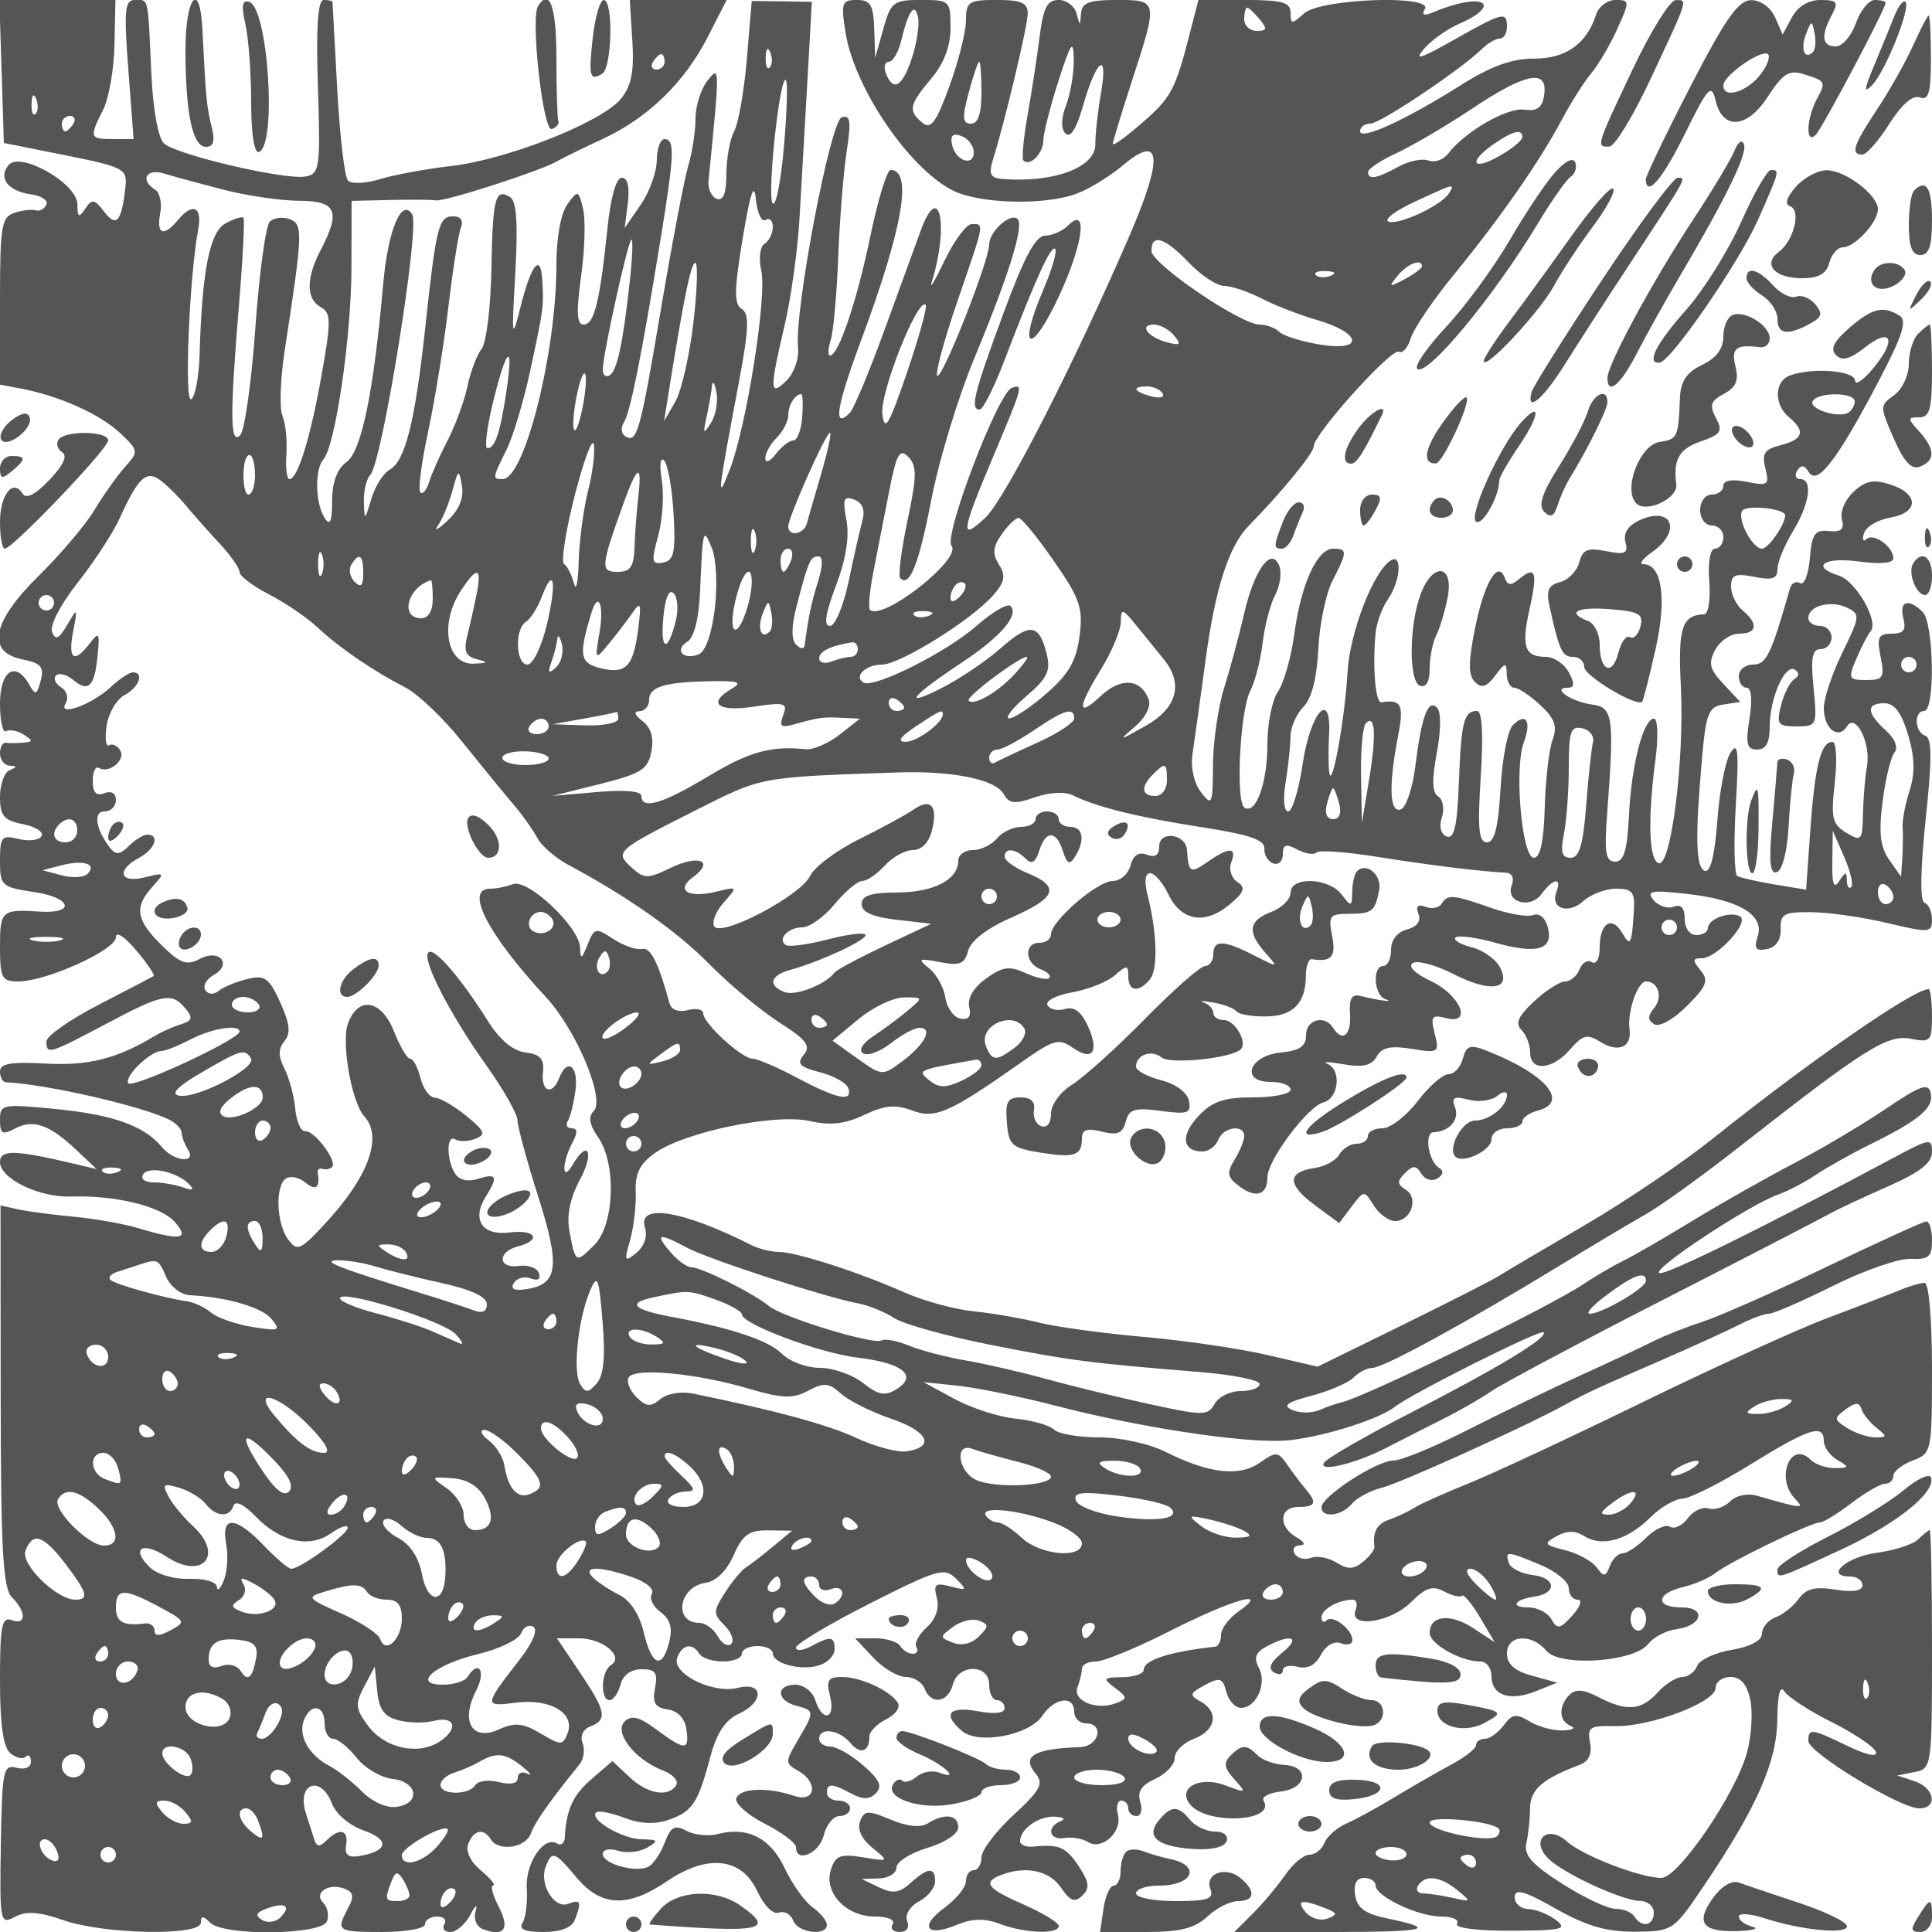 <svg xmlns="http://www.w3.org/2000/svg" version="1.0" width="250" height="250" viewBox="0 0 250 250" preserveAspectRatio="xMidYMid meet">
<g transform="translate(0,250) scale(0.01,-0.01)" fill="#555555" stroke="none">
<path d="M21 24075 l29 -925 800 -160 c747 -150 798 -177 774 -400 -50 -460 -116 -539 -275 -330 -126 165 -159 170 -246 40 -83 -124 -100 -115 -101 56 -2 271 -739 690 -891 508 -138 -167 -9 -337 289 -379 138 -19 228 -80 200 -135 -27 -55 -88 -87 -135 -72 -47 16 -171 2 -275 -31 -171 -54 -190 -168 -190 -1142 l0 -1082 275 -52 c489 -93 1017 -329 1275 -571 245 -231 247 -241 67 -443 -102 -114 -279 -364 -395 -557 -116 -192 -438 -573 -716 -846 -611 -600 -689 -992 -214 -1087 239 -48 281 -97 235 -274 -49 -187 -69 -194 -147 -54 -177 316 -380 185 -380 -245 0 -223 36 -384 80 -356 44 27 145 7 225 -43 126 -80 125 -94 -5 -105 -83 -8 -184 -8 -225 -2 -41 7 -75 -56 -75 -138 0 -82 56 -154 125 -158 100 -6 100 -18 0 -58 -69 -28 -125 -183 -125 -345 0 -246 48 -304 298 -354 164 -32 272 -103 239 -155 -32 -53 -166 -69 -298 -36 -217 54 -239 28 -239 -281 0 -327 18 -343 452 -408 477 -72 529 -281 63 -251 -494 32 -515 13 -515 -454 0 -407 23 -450 237 -450 361 0 1263 408 1263 571 0 83 111 12 262 -168 145 -171 246 -321 225 -334 -20 -12 -340 -179 -711 -371 -371 -191 -675 -404 -675 -473 -1 -176 32 -166 770 225 738 392 851 414 1028 201 101 -122 90 -159 -63 -207 -102 -32 -253 -100 -336 -150 -481 -292 -858 -388 -1408 -357 -448 26 -592 1 -592 -102 0 -74 34 -137 75 -139 540 -27 1786 -314 2125 -490 83 -43 151 -118 152 -167 0 -49 37 -145 80 -214 118 -185 -181 -157 -337 32 -229 275 -626 418 -1370 492 -696 68 -725 63 -725 -142 0 -180 30 -198 193 -111 235 126 446 53 793 -275 l264 -249 -300 71 c-754 179 -950 183 -950 21 0 -215 504 -461 915 -447 571 19 1159 -123 1342 -324 206 -229 87 -252 -458 -88 -192 58 -574 126 -849 151 -275 26 -600 69 -721 96 l-222 50 2 -2464 c2 -2012 29 -2490 147 -2608 188 -189 185 -367 -6 -294 -126 48 -150 -76 -150 -777 0 -576 42 -869 134 -946 74 -61 164 -82 200 -45 36 36 66 8 66 -63 0 -76 -76 -108 -186 -80 -172 45 -187 -31 -203 -993 -16 -1010 -10 -1039 182 -936 146 78 310 67 627 -43 529 -185 1780 -207 1780 -33 0 93 27 93 120 0 175 -175 1443 -160 1511 18 30 76 8 183 -48 239 -130 130 69 263 276 183 115 -44 126 -102 45 -252 -159 -297 -143 -308 446 -308 303 0 550 45 550 100 0 55 70 100 156 100 86 0 128 -45 94 -100 -34 -55 1 -100 79 -100 77 0 194 101 259 225 65 124 95 145 67 46 -30 -102 10 -202 93 -234 276 -106 354 4 207 288 -79 151 -112 276 -74 278 38 2 -32 88 -156 192 -138 114 -202 249 -165 346 70 181 199 207 290 59 101 -164 451 -113 520 75 55 151 250 427 630 895 54 65 71 189 39 274 -35 91 6 180 101 216 224 86 202 198 -137 700 l-296 440 284 0 c311 0 593 -237 414 -347 -127 -79 -141 -453 -17 -453 49 0 112 90 141 200 32 124 136 200 273 200 181 0 213 -45 174 -245 -36 -191 0 -252 164 -275 130 -19 222 -116 242 -255 40 -280 -14 -281 -387 -6 -226 168 -324 192 -413 103 -142 -142 137 -495 499 -633 127 -49 203 -134 169 -189 -100 -162 -371 -115 -606 106 l-219 206 -268 -231 c-244 -210 -328 -394 -349 -762 -5 -72 -49 -105 -100 -74 -170 105 -413 -257 -391 -583 11 -176 -13 -374 -54 -441 -53 -86 25 -121 270 -121 223 0 367 56 406 158 91 235 76 269 -87 206 -180 -68 -377 255 -291 479 82 214 114 202 404 -143 316 -375 659 -388 1165 -44 526 357 967 308 1170 -129 86 -186 205 -304 279 -277 71 26 154 -20 185 -102 62 -161 436 -207 436 -54 0 52 -83 153 -184 225 -102 72 -265 300 -362 507 -186 393 -481 542 -872 440 -118 -30 -297 -11 -399 43 -151 81 -202 54 -278 -145 -51 -135 -143 -276 -205 -314 -149 -92 -600 27 -600 159 0 59 87 77 198 42 109 -35 278 -17 375 40 156 91 147 104 -73 109 -254 6 -676 257 -586 347 27 27 191 -4 364 -69 214 -81 400 -89 583 -24 303 108 372 216 535 826 78 293 192 465 359 541 336 152 331 422 -6 338 -326 -82 -864 186 -785 392 66 172 196 194 286 49 34 -55 172 -100 306 -100 134 0 244 45 244 100 0 55 90 100 200 100 110 0 200 -42 200 -93 0 -135 367 -231 600 -157 110 35 200 128 200 207 0 170 -50 177 -307 39 -106 -56 -193 -64 -193 -16 0 47 430 304 955 570 879 445 967 470 1116 322 149 -149 143 -157 -70 -101 -199 52 -225 30 -178 -150 35 -132 -14 -272 -131 -379 -103 -93 -163 -208 -134 -255 30 -48 9 -87 -46 -87 -55 0 -128 45 -162 100 -34 55 -179 100 -323 100 l-262 0 235 -250 c129 -137 318 -250 421 -250 102 0 211 -67 243 -150 82 -215 304 -185 365 50 71 272 471 272 471 0 0 -110 45 -200 100 -200 55 0 100 -47 100 -105 0 -65 -131 -79 -350 -38 -372 69 -459 -42 -199 -258 214 -178 867 -53 1036 198 160 237 413 270 413 53 0 -82 68 -150 150 -150 246 0 173 -299 -75 -308 -596 -20 -761 -118 -575 -342 109 -131 66 -212 -286 -537 -228 -210 -414 -457 -414 -548 0 -91 -45 -165 -100 -165 -55 0 -100 -64 -100 -142 0 -78 -124 -231 -275 -342 -335 -244 -238 -387 153 -225 205 85 362 89 560 14 323 -123 762 -139 762 -27 0 42 -202 166 -449 275 -482 211 -542 291 -293 386 316 121 621 56 770 -164 120 -176 180 -199 277 -105 99 95 91 172 -42 375 -167 254 -257 294 -588 260 -96 -10 -175 21 -175 69 0 157 237 326 445 318 113 -4 149 -30 80 -58 -189 -77 -150 -251 50 -218 96 16 233 -7 304 -52 180 -113 446 131 387 354 -26 100 -6 182 43 182 50 0 91 -45 91 -100 0 -55 48 -100 107 -100 58 0 80 82 48 183 -41 131 14 217 194 298 138 63 251 184 251 269 0 85 112 198 250 250 286 109 328 347 84 483 -148 83 -141 106 57 212 195 105 231 93 278 -88 30 -114 114 -207 188 -207 200 0 342 315 233 518 -69 130 -44 200 102 278 318 170 448 118 203 -80 -156 -126 -191 -207 -111 -256 64 -39 116 -28 116 25 0 53 86 74 191 46 126 -33 230 21 302 156 66 122 170 183 259 149 81 -32 148 -13 148 41 0 139 -255 334 -334 255 -36 -36 -66 -18 -66 41 0 102 223 227 405 227 49 0 65 -62 36 -137 -91 -239 453 -160 716 103 190 190 282 220 429 141 103 -55 207 -80 231 -57 24 24 129 -101 234 -278 l190 -322 -279 183 c-295 194 -562 163 -562 -64 0 -142 402 -369 655 -369 80 0 145 -85 145 -189 0 -251 237 -331 576 -195 l274 110 -325 90 c-226 62 -325 150 -325 287 0 243 318 266 509 36 175 -211 1137 -147 1318 87 68 88 232 174 365 192 338 45 394 282 66 282 -342 0 -331 179 17 262 151 35 343 119 425 184 179 143 1235 654 1351 654 44 0 228 113 408 250 180 138 376 250 434 250 59 0 107 46 107 102 0 57 112 146 250 198 246 93 250 114 250 1198 0 632 -41 1102 -95 1102 -53 0 -199 -43 -325 -96 -127 -52 -545 -214 -930 -358 -385 -145 -1465 -637 -2400 -1093 -935 -456 -1947 -929 -2250 -1050 -302 -121 -617 -262 -700 -314 -82 -52 -229 -121 -325 -154 -157 -52 -215 -160 -190 -350 5 -36 -61 -124 -146 -194 -121 -100 -197 -103 -343 -12 -104 65 -253 93 -332 63 -79 -31 -173 -8 -210 51 -36 59 -7 108 65 110 81 2 64 42 -44 105 -238 138 -222 392 25 392 225 0 247 53 97 229 -57 67 -163 207 -236 312 -123 178 -147 180 -361 30 -265 -185 -656 -139 -1221 143 -208 105 -584 186 -855 186 -266 0 -530 46 -585 101 -56 56 -279 119 -495 141 -217 21 -574 137 -794 256 l-400 217 450 -47 c248 -27 810 -142 1250 -256 1060 -276 2393 -482 2950 -455 424 21 1226 263 1449 438 224 175 1883 1007 1925 965 65 -66 -580 -456 -1751 -1058 -565 -291 -1056 -574 -1090 -630 -82 -132 415 -11 817 198 165 86 480 246 700 356 220 110 513 277 650 372 138 95 1130 624 2205 1174 1075 550 2042 1050 2150 1111 107 60 454 223 770 362 415 182 575 306 575 446 0 182 -26 179 -475 -61 -1720 -920 -2965 -1533 -3052 -1504 -116 38 1145 874 1527 1012 138 50 363 167 500 261 138 93 453 270 700 392 640 316 822 470 784 662 -28 140 -126 106 -584 -203 -302 -204 -842 -524 -1200 -711 -357 -187 -942 -518 -1300 -737 -357 -218 -762 -452 -900 -520 -137 -67 -370 -204 -517 -303 -419 -284 -2830 -1462 -3119 -1524 -63 -14 -193 -59 -289 -101 -96 -41 -254 -42 -350 -1 -134 57 -77 100 246 186 232 61 477 167 545 236 68 69 179 125 246 125 140 0 1210 584 2388 1303 440 269 958 578 1150 686 193 109 741 505 1219 880 1610 1262 1905 1448 2206 1389 257 -50 275 -31 275 295 0 191 -20 347 -45 347 -194 0 -1535 -929 -2783 -1927 -397 -318 -1149 -827 -1672 -1131 -522 -304 -1017 -597 -1100 -650 -82 -53 -645 -340 -1250 -637 l-1100 -540 -650 151 c-357 83 -1077 189 -1600 234 -522 46 -1130 129 -1350 184 -220 56 -602 122 -850 147 -247 25 -652 136 -900 246 -586 261 -1403 524 -1626 523 -97 0 -255 40 -350 88 -891 450 -1480 547 -1378 226 35 -112 -9 -241 -110 -325 -155 -127 -162 -113 -83 161 47 165 80 446 73 623 -9 245 53 369 256 511 387 271 1553 510 1999 409 264 -60 455 -38 703 80 264 125 403 138 619 57 300 -114 485 -31 1431 636 404 284 468 301 651 174 257 -181 345 -44 187 294 -82 176 -177 245 -289 210 -91 -29 -194 -8 -227 47 -35 55 105 129 316 167 208 37 457 136 553 220 158 138 175 137 175 -13 0 -196 134 -215 280 -39 107 129 93 608 -32 1099 -43 170 -30 275 36 275 58 0 164 -124 236 -275 165 -344 473 -396 788 -132 196 164 215 220 102 295 -76 50 -111 164 -78 252 78 202 -25 203 -310 4 -219 -153 -243 -139 -262 155 -15 212 -360 258 -360 48 0 -113 -53 -148 -159 -107 -106 40 -177 -6 -212 -140 -29 -110 -132 -200 -230 -200 -198 0 -799 -519 -799 -690 0 -61 -68 -110 -150 -110 -202 0 -191 -263 14 -342 91 -34 142 -86 113 -114 -28 -28 -165 0 -305 64 -210 96 -297 84 -513 -71 -162 -117 -244 -255 -217 -368 29 -123 -8 -171 -115 -150 -86 17 -174 139 -194 271 -20 132 -114 303 -210 380 -155 125 -140 133 139 80 259 -50 321 -25 366 147 34 130 245 292 561 430 582 256 634 398 211 573 -165 68 -300 164 -300 212 0 122 138 110 270 -22 80 -80 128 -53 177 100 85 270 221 268 307 -3 53 -168 87 -184 155 -75 135 212 108 388 -59 388 -82 0 -150 45 -150 100 0 55 -68 100 -150 100 -82 0 -150 -45 -150 -100 0 -55 -84 -100 -188 -100 -103 0 -244 -68 -312 -150 -68 -82 -209 -150 -312 -150 -104 0 -188 -62 -188 -138 0 -245 -317 -409 -789 -411 -343 -1 -461 -40 -461 -151 0 -103 140 -166 450 -202 l450 -52 -600 -283 c-330 -156 -622 -312 -650 -348 -120 -156 -505 -307 -646 -253 -222 85 -190 215 71 287 391 109 975 379 975 451 0 38 -214 14 -475 -53 -261 -68 -509 -103 -552 -78 -122 71 22 231 209 231 94 0 282 135 418 300 136 165 298 300 358 300 61 0 192 90 292 200 100 110 263 200 364 200 112 0 207 98 246 255 80 317 -17 425 -240 268 -93 -65 -409 -237 -702 -382 -293 -144 -579 -359 -636 -477 -125 -257 -1151 -796 -1240 -651 -34 55 22 194 123 308 183 207 182 208 -95 141 -365 -89 -535 18 -301 189 284 208 72 294 -290 119 -298 -145 -341 -145 -505 3 -224 203 -204 221 823 739 875 441 813 429 2603 492 716 26 1281 -88 1388 -280 71 -126 142 -133 405 -41 187 65 390 76 488 26 302 -151 853 -287 1680 -415 605 -94 809 -163 800 -274 -6 -82 45 -168 114 -193 69 -24 125 29 125 118 0 127 40 141 187 62 103 -55 214 -73 248 -39 33 34 388 9 788 -56 664 -106 1315 -187 1663 -205 80 -4 111 -70 76 -161 -85 -222 239 -316 388 -112 148 202 264 218 190 26 -83 -217 152 -298 349 -120 97 88 288 160 424 160 206 0 244 -45 230 -275 -28 -451 -44 -483 -152 -298 -134 231 -291 129 -291 -189 0 -142 -43 -223 -101 -188 -55 35 -127 -8 -160 -94 -33 -86 -117 -156 -185 -156 -69 0 -250 -116 -402 -257 -206 -191 -249 -286 -165 -370 62 -62 113 -194 113 -293 0 -249 287 -226 518 41 164 189 221 203 391 97 234 -147 410 -69 377 166 -32 222 105 616 215 616 157 0 219 -206 103 -345 -85 -103 -84 -155 2 -209 65 -40 248 61 422 236 259 259 286 330 177 462 -107 129 -105 156 15 156 196 0 621 463 497 540 -123 76 -417 -30 -417 -151 0 -49 -67 -89 -150 -89 -86 0 -150 90 -150 211 0 141 -47 192 -143 156 -78 -30 -195 8 -259 85 -98 119 -34 132 418 82 682 -74 1017 -272 929 -549 -51 -161 -26 -196 120 -166 117 23 182 120 177 259 -7 195 42 222 400 218 224 -2 667 -65 983 -141 540 -129 575 -126 575 46 0 100 -43 197 -96 216 -61 21 -55 417 14 1078 83 781 82 1055 -4 1084 -140 46 -152 321 -14 321 142 0 125 1135 -20 1280 -183 183 -309 143 -251 -80 40 -152 3 -200 -151 -200 -172 0 -194 -45 -143 -300 54 -268 34 -300 -185 -300 -230 0 -238 18 -129 275 64 151 148 312 186 358 107 128 -192 649 -412 718 -371 118 -195 245 255 183 278 -38 450 -22 450 40 0 151 -256 335 -348 250 -44 -41 -58 -6 -32 76 25 83 178 173 338 201 371 65 377 304 11 426 -221 74 -323 55 -481 -88 -110 -100 -180 -260 -154 -357 34 -132 -8 -171 -169 -154 -181 19 -220 -37 -246 -355 -17 -207 -74 -351 -126 -319 -52 32 -111 0 -132 -73 -244 -856 -305 -981 -477 -981 -101 0 -184 -68 -184 -150 0 -82 46 -150 101 -150 62 0 77 -155 37 -400 -52 -329 -35 -400 99 -400 114 0 163 89 163 295 0 370 197 818 325 739 60 -37 58 -83 -6 -123 -57 -34 -134 -186 -172 -337 -62 -248 -43 -274 200 -274 263 0 269 12 220 500 -38 387 -18 500 92 500 77 0 141 68 141 150 0 83 -67 150 -150 150 -82 0 -150 46 -150 103 0 156 287 234 496 135 177 -84 175 -110 -55 -582 -133 -271 -241 -595 -241 -719 0 -267 189 -416 300 -236 112 181 313 -223 258 -520 -24 -127 -46 -400 -51 -607 -7 -354 -19 -368 -216 -250 -183 111 -201 190 -149 651 33 289 19 525 -30 525 -149 0 -227 -308 -286 -1131 l-55 -782 -411 68 c-225 38 -441 87 -480 109 -38 23 -47 434 -19 914 42 707 29 836 -69 680 -67 -106 -143 -501 -170 -879 -32 -442 -89 -673 -161 -649 -119 41 -128 429 -36 1470 51 570 85 654 276 683 l218 33 -218 233 c-180 191 -198 269 -106 442 62 115 200 209 309 209 234 0 253 128 46 300 -82 68 -150 208 -150 310 0 152 53 174 300 125 233 -47 300 -24 300 100 0 88 90 308 200 488 217 356 262 677 94 677 -58 0 -75 50 -37 111 48 77 92 71 149 -21 110 -178 361 148 893 1157 319 606 383 803 282 867 -212 134 -353 100 -650 -157 -202 -175 -251 -274 -173 -353 78 -79 180 -53 368 95 347 273 423 113 122 -255 -133 -162 -242 -238 -244 -169 -4 131 -561 173 -846 64 -200 -76 -204 -376 -8 -539 217 -180 185 -287 -108 -361 -210 -53 -246 -107 -198 -300 54 -216 35 -230 -243 -174 -192 38 -301 19 -301 -52 0 -62 -67 -113 -150 -113 -83 0 -150 -89 -150 -200 0 -111 67 -200 150 -200 83 0 150 -67 150 -150 0 -82 -48 -150 -107 -150 -64 0 -94 -170 -75 -423 18 -236 -12 -425 -68 -427 -285 -9 -339 -176 -300 -928 49 -946 -127 -2347 -287 -2292 -127 43 -143 563 -41 1345 38 289 29 525 -19 525 -138 0 -292 -595 -324 -1250 -22 -454 -66 -600 -179 -600 -122 0 -141 113 -105 600 96 1279 80 1397 -195 1433 -267 36 -531 217 -316 217 92 0 96 50 16 200 -59 110 -193 200 -298 200 -274 0 -318 131 -210 616 108 480 79 568 -130 394 -111 -92 -153 -89 -190 11 -88 241 -267 -62 -386 -655 -87 -433 -87 -605 -1 -691 86 -86 151 -66 261 80 133 176 148 178 151 20 2 -96 46 -175 98 -175 52 0 204 -101 337 -225 188 -175 223 -275 158 -450 -46 -123 -91 -517 -101 -875 -12 -439 -58 -650 -141 -650 -155 0 -256 1150 -131 1489 104 280 31 399 -141 227 -66 -66 -137 -434 -159 -818 -28 -501 -78 -698 -175 -698 -108 0 -124 175 -81 850 35 546 18 850 -47 850 -171 0 -206 -139 -236 -922 -21 -562 -60 -740 -156 -703 -78 29 -103 128 -64 249 35 111 13 232 -48 270 -78 48 -83 215 -18 562 55 291 57 532 4 586 -116 119 -201 -109 -282 -760 -35 -283 -120 -534 -189 -557 -145 -48 -158 308 -34 950 79 407 44 478 -216 437 -76 -12 -115 435 -76 886 12 136 84 337 161 447 161 230 189 597 39 504 -226 -139 -532 -929 -562 -1449 -35 -610 -203 -1535 -236 -1300 -12 82 -13 301 -3 486 34 602 -239 307 -341 -368 -50 -340 -135 -618 -188 -618 -54 0 -69 160 -33 375 34 206 62 473 63 593 1 120 75 292 166 383 107 107 176 371 194 750 16 322 99 721 185 887 193 373 193 412 9 412 -208 0 -417 -456 -504 -1100 -40 -302 -136 -639 -211 -747 -76 -109 -138 -415 -138 -682 0 -504 -148 -915 -296 -823 -118 72 -58 1264 76 1514 59 112 131 389 158 615 27 227 101 509 164 626 62 117 86 285 52 373 -100 261 -325 -47 -457 -626 -63 -275 -178 -702 -256 -950 -78 -247 -143 -697 -145 -1000 -2 -515 -12 -537 -156 -350 -91 119 -135 321 -108 500 25 165 100 705 167 1200 126 936 300 1479 559 1745 436 445 842 942 842 1029 0 158 1011 1281 1103 1224 45 -28 114 51 153 176 38 124 291 496 561 826 595 726 1107 1461 1393 2000 117 220 288 490 380 600 93 110 245 369 338 575 163 362 162 375 -23 375 -105 0 -218 -85 -251 -188 -121 -380 -391 -572 -804 -571 -286 1 -557 -98 -950 -345 -714 -451 -1300 -719 -1300 -594 0 54 60 98 134 98 127 0 1169 698 1448 971 73 71 174 129 225 129 51 0 93 68 93 150 0 206 -46 195 -688 -167 -440 -249 -522 -273 -380 -110 100 115 314 263 475 330 161 67 293 166 293 221 0 101 -298 65 -641 -78 -134 -56 -170 -45 -121 35 117 190 -1347 138 -1563 -55 -159 -143 -175 -142 -175 9 0 135 -108 165 -596 165 l-596 0 -110 -425 c-190 -743 -240 -836 -623 -1169 -206 -180 -375 -301 -375 -269 0 31 113 401 250 823 337 1033 336 1040 -200 1040 -357 0 -452 -36 -462 -175 -11 -167 -13 -167 -57 0 -25 96 -130 175 -232 175 -148 0 -199 -99 -246 -475 -33 -261 -103 -719 -156 -1017 -53 -298 -77 -561 -54 -585 84 -83 257 90 258 258 1 93 89 439 195 769 162 503 194 549 199 282 3 -176 -42 -442 -99 -592 -66 -174 -69 -307 -7 -369 61 -61 141 62 220 342 177 621 335 745 239 187 -43 -247 -76 -548 -74 -667 5 -301 -543 -504 -1211 -449 -145 13 -171 65 -116 241 160 514 451 1738 452 1900 1 138 -84 175 -399 175 -366 0 -400 -23 -400 -265 0 -145 -96 -528 -214 -851 -172 -472 -240 -564 -350 -473 -188 156 -173 229 114 571 166 196 250 419 250 657 0 352 -10 361 -382 361 -357 0 -390 -25 -488 -375 l-105 -375 -12 375 c-11 312 -49 375 -226 375 -194 0 -207 -37 -145 -425 114 -711 813 -1743 1379 -2036 346 -179 1202 -202 1618 -43 159 60 425 224 592 364 499 421 526 108 80 -922 -725 -1673 -1608 -3400 -1859 -3636 -332 -312 -319 -204 98 784 388 920 395 946 244 895 -177 -59 -887 -1916 -781 -2045 139 -170 -900 -982 -1056 -826 -24 23 -3 244 45 491 49 247 140 713 203 1036 96 493 136 565 249 450 113 -115 111 -249 -11 -827 -81 -380 -122 -714 -93 -743 122 -122 241 183 405 1033 96 495 343 1307 549 1804 453 1090 650 1725 564 1811 -89 89 -368 -161 -368 -330 0 -212 -612 -1757 -672 -1697 -28 29 89 460 260 959 359 1043 351 1003 187 1003 -69 0 -228 -214 -353 -475 -125 -261 -199 -385 -165 -275 226 724 102 1327 -139 675 -56 -151 -265 -725 -465 -1275 -199 -550 -405 -1042 -456 -1093 -221 -221 -176 71 143 930 545 1465 674 2213 384 2213 -46 0 -163 -385 -261 -855 -174 -841 -412 -1545 -521 -1545 -31 0 -27 90 8 200 35 110 79 594 97 1075 19 481 68 1095 109 1363 61 395 48 480 -64 443 -148 -50 -616 -2518 -565 -2981 16 -139 -51 -328 -149 -425 -219 -216 -222 -125 -25 714 83 351 171 981 194 1400 24 418 70 1217 102 1774 l57 1013 -389 6 -389 5 -63 -748 c-35 -412 -109 -834 -164 -937 -56 -104 -101 -353 -101 -554 0 -249 -40 -351 -125 -321 -69 25 -116 130 -106 234 148 1488 148 1497 -14 1295 -85 -107 -155 -329 -155 -493 0 -164 -42 -437 -93 -606 -51 -169 -209 -999 -352 -1846 -273 -1617 -311 -1750 -464 -1656 -52 32 -60 112 -18 177 82 126 226 843 473 2359 181 1104 189 1309 54 1309 -55 0 -100 -124 -101 -275 0 -151 -94 -410 -208 -575 l-207 -300 41 325 c26 207 -3 325 -79 325 -72 0 -144 -253 -185 -653 -98 -949 -171 -1247 -307 -1247 -91 0 -99 155 -34 625 48 344 59 737 25 875 -59 242 -66 244 -203 56 -85 -116 -142 -434 -142 -792 0 -1127 -412 -2764 -696 -2764 -134 0 -133 12 50 378 85 170 225 638 311 1040 171 798 174 820 151 1174 -22 339 -145 176 -283 -375 -108 -430 -113 -395 -65 446 36 638 17 935 -65 985 -195 121 -227 -4 -244 -933 -9 -491 -66 -954 -126 -1029 -61 -75 -143 -293 -184 -486 -41 -192 -156 -507 -257 -700 -100 -192 -208 -435 -239 -539 -32 -104 -83 -164 -114 -133 -31 31 15 386 102 789 86 403 204 1126 261 1607 57 480 129 942 161 1025 37 96 0 151 -100 151 -187 0 -218 -124 -361 -1450 -131 -1209 -258 -1716 -459 -1828 -82 -46 -190 -216 -238 -378 -85 -285 -88 -287 -96 -39 -5 140 33 298 83 350 153 157 644 3205 543 3369 -137 223 -314 -199 -376 -900 -125 -1407 -281 -2165 -476 -2305 -120 -85 -184 -258 -185 -500 -1 -275 -26 -331 -98 -219 -120 186 -129 627 -15 755 154 173 361 1581 363 2470 l2 875 500 12 c275 6 541 4 591 -5 107 -21 1340 376 1559 501 83 47 353 180 600 294 584 270 1058 731 1361 1323 l242 475 -626 0 -627 0 33 -529 c25 -400 -12 -583 -150 -752 -247 -301 -1476 -787 -2197 -868 -322 -37 -736 -113 -920 -170 -185 -57 -370 -64 -413 -17 -44 47 -106 581 -139 1186 -32 605 -60 1111 -61 1125 -2 14 -53 25 -114 25 -76 0 -100 -347 -75 -1123 34 -1046 23 -1127 -157 -1161 -260 -51 -1675 280 -1835 428 -76 71 -142 440 -164 912 -45 1006 -32 944 -212 944 -131 0 -144 -128 -85 -900 l68 -900 -265 0 c-305 0 -310 17 -129 380 75 148 141 529 147 845 l12 575 -751 0 -751 0 29 -925z m11779 174 c-123 -372 -243 -443 -336 -199 -32 83 -15 150 37 150 52 0 125 124 161 275 93 388 177 504 218 299 19 -97 -17 -333 -80 -525z m4500 501 c102 -123 95 -150 -38 -150 -89 0 -162 68 -162 150 0 83 17 150 38 150 21 0 94 -67 162 -150z m-6340 -623 c-33 -33 -56 26 -52 131 5 117 28 141 60 61 29 -72 26 -159 -8 -192z m-1360 73 c0 -55 -48 -100 -106 -100 -58 0 -78 45 -44 100 34 55 82 100 106 100 24 0 44 -45 44 -100z m4100 -400 c0 -271 -44 -400 -136 -400 -110 0 -116 77 -29 400 58 220 120 400 136 400 16 0 29 -180 29 -400z m-2556 -698 c-39 -448 -104 -778 -145 -734 -78 86 92 1674 171 1595 25 -25 13 -412 -26 -861z m9838 673 c-24 -169 -88 -217 -258 -194 -221 31 -768 -284 -985 -569 -60 -79 -175 -120 -255 -89 -79 30 -254 -6 -389 -80 -280 -155 -396 -175 -392 -68 1 41 170 153 375 247 204 95 642 353 972 573 695 463 980 518 932 180z m-19522 -248 c-33 -33 -56 26 -52 131 5 117 28 141 60 61 29 -72 26 -159 -8 -192z m490 -127 c-34 -55 -82 -100 -106 -100 -24 0 -44 45 -44 100 0 55 48 100 106 100 58 0 78 -45 44 -100z m11650 -369 c0 -197 -241 -110 -282 102 -23 116 15 148 125 106 86 -33 157 -127 157 -208z m7099 194 c0 -41 -135 -152 -300 -245 -348 -198 -406 -79 -74 153 250 174 375 205 374 92z m-16799 -682 c303 -77 741 -141 975 -141 479 -2 537 -136 274 -638 -190 -366 -190 -631 2 -739 134 -75 135 -176 10 -880 -144 -813 -309 -1345 -416 -1345 -33 0 -51 146 -39 325 12 179 -11 402 -52 497 -40 95 -26 477 31 850 234 1520 238 1625 65 1692 -90 34 -207 19 -259 -33 -53 -53 -137 -672 -187 -1377 -50 -704 -139 -1329 -197 -1387 -131 -131 -133 260 -11 1733 48 578 72 1065 54 1083 -18 18 -121 -14 -230 -72 -206 -110 -305 -609 -337 -1690 -8 -291 -57 -555 -109 -587 -92 -57 -24 1589 90 2191 57 301 -69 361 -264 125 -183 -220 -279 -183 -227 88 25 131 -3 269 -64 306 -203 126 -117 282 116 210 124 -39 473 -133 775 -211z m7006 -389 c52 32 94 -10 94 -92 0 -83 -48 -180 -106 -216 -60 -37 -79 -189 -42 -354 73 -335 -193 -2012 -407 -2564 -172 -441 -164 -357 113 1108 133 707 141 903 41 965 -102 63 -100 242 11 913 98 590 148 740 171 509 17 -180 74 -301 125 -269z m8844 345 c-97 -157 -650 -416 -782 -367 -65 25 85 139 332 254 524 244 531 246 450 113z m-10599 -1124 c-88 -809 -165 -1172 -262 -1232 -49 -30 -89 3 -89 74 0 194 329 1683 371 1683 21 0 12 -236 -20 -525z m7234 225 c158 -165 363 -300 456 -300 93 0 309 -73 481 -161 171 -89 492 -214 712 -277 586 -170 627 -413 54 -322 -241 39 -481 113 -533 165 -52 52 -167 95 -255 95 -245 0 -1400 786 -1400 953 0 229 172 175 485 -153z m-6412 -773 c-50 -425 -155 -886 -235 -1025 l-145 -252 48 300 c200 1259 300 1750 356 1750 36 0 25 -348 -24 -773z m9427 727 c0 -26 -101 -101 -225 -167 -204 -109 -212 -104 -88 47 128 155 313 225 313 120z m-1181 -122 c-72 -29 -159 -26 -192 8 -33 33 26 56 131 52 117 -5 141 -28 61 -60z m-5482 -1251 c-236 -689 -290 -780 -319 -536 -33 275 459 1512 560 1410 24 -23 -85 -416 -241 -874z m3456 477 c97 -117 81 -133 -89 -88 -250 65 -373 230 -172 230 79 0 197 -64 261 -142z m-8640 -721 c-81 -540 -147 -737 -246 -737 -40 0 -7 270 74 600 174 713 270 789 172 137z m991 -181 c-37 -201 -88 -345 -112 -321 -25 25 -14 209 24 409 37 201 88 345 112 321 25 -25 14 -209 -24 -409z m1656 -228 c-98 -154 -106 -144 -58 72 30 138 62 318 70 400 8 83 35 50 58 -72 24 -122 -8 -302 -70 -400z m5844 381 c31 -50 -34 -67 -144 -38 -233 61 -263 129 -56 129 79 0 169 -41 200 -91z m-4664 -309 c-12 -165 -64 -300 -115 -300 -51 0 -153 -79 -226 -175 -73 -96 -134 -122 -136 -57 -2 65 65 185 147 268 83 82 150 213 150 290 0 131 88 274 168 274 19 0 25 -135 12 -300z m13620 206 c0 -52 -37 -117 -83 -145 -127 -79 -522 50 -460 150 73 119 543 114 543 -5z m-16391 -1160 c-60 -239 -114 -651 -121 -915 -6 -265 -34 -391 -61 -281 -28 110 -85 223 -127 250 -43 28 19 426 136 885 118 459 229 758 248 665 19 -94 -15 -366 -75 -604z m3019 229 c-85 -289 -170 -581 -188 -650 -38 -141 -240 -173 -240 -37 0 118 487 1212 540 1212 23 0 -28 -236 -112 -525z m-7328 -25 c0 -137 -39 -250 -86 -250 -68 0 -88 355 -27 475 53 103 113 -18 113 -225z m5416 -498 c28 -498 6 -603 -135 -631 -148 -29 -156 12 -65 342 57 206 79 532 48 722 -33 199 -19 308 30 256 48 -50 103 -360 122 -689z m-6303 98 c91 -110 282 -326 426 -480 143 -154 261 -322 261 -373 0 -51 169 -179 375 -285 206 -105 489 -297 629 -427 293 -272 720 -564 1143 -782 163 -84 494 -400 735 -703 242 -302 536 -662 654 -800 118 -137 259 -335 314 -439 55 -104 235 -262 400 -350 781 -418 1415 -865 1835 -1293 253 -257 657 -593 897 -747 354 -226 414 -305 319 -420 -96 -115 -57 -157 209 -226 180 -46 344 -138 367 -205 61 -184 -140 -144 -656 130 -258 138 -519 250 -581 250 -140 0 -640 458 -640 586 0 52 -89 72 -199 43 -119 -31 -214 3 -236 85 -149 540 -247 732 -359 707 -71 -16 -237 42 -370 129 -227 149 -245 145 -332 -71 -78 -195 -92 -201 -98 -39 -9 265 -675 893 -869 819 -84 -32 -217 -59 -295 -59 -335 0 -33 -588 720 -1400 397 -428 773 -1325 620 -1478 -73 -73 -56 -175 56 -336 241 -343 214 -1134 -46 -1394 -242 -242 -245 -241 -322 169 -40 211 4 430 135 675 192 358 102 531 -97 189 -137 -235 -141 27 -4 282 73 136 71 193 -6 193 -61 0 -83 44 -49 98 33 53 77 233 98 400 40 311 -109 418 -211 152 -88 -231 -237 -178 -210 75 19 173 -34 232 -226 256 -161 20 -333 163 -482 400 -358 570 -702 968 -775 895 -89 -88 278 -801 760 -1476 215 -302 393 -617 394 -700 1 -82 122 -527 269 -988 287 -906 257 -1133 -162 -1195 -151 -23 -202 5 -155 81 39 64 138 90 219 59 92 -35 132 -9 106 68 -23 69 -140 111 -258 94 -272 -40 -286 181 -16 252 315 83 233 224 -106 181 -353 -45 -494 165 -310 460 165 263 145 311 -96 234 -134 -42 -245 -17 -299 68 -115 181 -113 513 2 442 50 -31 167 -28 259 8 143 55 126 98 -116 297 -156 127 -339 233 -407 235 -68 2 -151 117 -186 254 -34 138 -94 250 -133 250 -39 0 -132 158 -208 350 -162 412 -460 468 -595 113 -93 -243 43 -1025 209 -1208 242 -267 57 -778 -500 -1381 -329 -355 -368 -372 -486 -211 -154 211 -169 700 -24 790 58 35 170 10 250 -57 134 -110 189 -65 158 129 -7 41 22 64 63 50 41 -14 97 -2 123 25 71 74 -231 475 -348 462 -55 -7 -113 123 -129 288 -15 165 -78 400 -140 522 -82 163 -82 257 0 356 84 100 70 226 -54 500 -144 317 -200 358 -421 305 -141 -33 -308 -102 -372 -152 -71 -55 -140 -52 -177 8 -34 54 14 141 105 192 251 140 78 347 -177 211 -168 -90 -251 -61 -491 175 -334 328 -361 493 -122 758 166 183 163 188 -100 122 -322 -81 -372 93 -72 253 205 110 273 300 107 300 -51 0 -159 -66 -240 -147 -114 -114 -168 -120 -242 -25 -188 244 -223 472 -72 472 81 0 147 66 147 147 0 89 -59 124 -150 89 -105 -40 -150 8 -150 159 0 119 36 195 80 168 129 -80 352 104 276 227 -38 62 -104 92 -145 67 -41 -26 -55 87 -31 251 24 164 128 343 232 398 189 101 259 294 107 294 -45 0 -172 -84 -283 -188 -248 -231 -698 -394 -586 -212 42 68 16 159 -59 206 -74 46 -104 114 -66 153 39 38 140 12 225 -59 197 -163 275 -83 314 325 28 289 17 306 -102 150 -204 -266 -285 -210 -216 150 60 316 58 318 -77 88 -107 -182 -152 -203 -195 -90 -32 84 111 358 331 637 213 270 458 644 543 832 246 541 350 633 540 484 88 -69 235 -216 325 -326z m3377 -188 c-126 -117 -181 -144 -123 -62 58 83 142 285 187 450 78 284 84 287 123 62 27 -158 -37 -311 -187 -450z m2470 313 c-21 -179 -43 -471 -49 -650 -9 -258 -53 -325 -218 -325 -226 0 -221 63 71 875 182 508 247 541 196 100z m2899 -314 c-32 -116 -112 -470 -178 -786 -67 -316 -175 -575 -241 -575 -84 0 -61 158 77 520 130 342 176 634 136 849 -52 275 -35 318 101 266 108 -42 143 -133 105 -274z m11941 71 c0 -119 -218 -432 -300 -432 -123 0 -324 381 -257 489 51 83 557 31 557 -57z m-9463 -592 c340 -490 380 -607 332 -974 -42 -319 -142 -492 -429 -741 -205 -179 -422 -323 -482 -321 -59 2 41 131 222 287 272 232 319 329 264 547 -99 395 -214 409 -600 70 -192 -169 -540 -402 -772 -518 -509 -255 -375 -93 282 342 499 331 737 610 621 727 -38 37 -236 -80 -442 -260 -388 -341 -1326 -811 -1460 -731 -130 78 28 232 238 232 231 0 1150 570 1435 891 156 176 172 256 81 402 -88 141 -80 230 36 395 81 116 180 211 218 211 38 -1 243 -252 456 -559z m-3871 135 c-28 -69 -50 -12 -50 125 0 138 22 194 50 125 28 -69 28 -181 0 -250z m-517 -756 c-40 -326 -121 -553 -211 -588 -200 -76 -316 59 -143 166 89 55 149 301 165 670 34 800 39 817 154 533 56 -139 71 -487 35 -781z m-5083 456 c-28 -69 -50 -12 -50 125 0 138 22 194 50 125 28 -69 28 -181 0 -250z m6070 175 c-31 -82 -75 -150 -97 -150 -21 0 -39 68 -39 150 0 83 44 150 97 150 53 0 71 -67 39 -150z m-5536 -170 c0 -162 -30 -190 -111 -109 -61 61 -81 160 -44 220 103 168 155 130 155 -111z m5885 -105 c-89 -286 -122 -444 -172 -820 -8 -58 -51 -57 -111 3 -64 64 -62 236 5 495 155 594 178 647 283 647 60 0 59 -120 -5 -325z m-913 -332 c-145 -471 -269 -335 -139 153 59 220 138 352 175 292 37 -60 20 -260 -36 -445z m-3505 169 c-31 -159 -86 -402 -121 -541 -48 -194 -20 -264 120 -300 156 -41 151 -50 -30 -59 -356 -20 -454 514 -174 942 212 324 276 311 205 -42z m-567 -62 c0 -156 -57 -250 -150 -250 -279 0 -179 396 125 492 14 4 25 -104 25 -242z m1476 -333 c-68 -285 -180 -517 -250 -517 -153 0 -169 461 -20 554 59 36 150 180 203 320 158 416 199 199 67 -357z m5342 361 c-71 -71 -118 -77 -118 -15 0 134 118 252 185 185 28 -28 -2 -105 -67 -170z m-3674 -314 c-105 -419 -201 -387 -160 53 24 251 74 365 133 306 52 -52 64 -214 27 -359z m-8044 236 c0 -55 -45 -100 -100 -100 -55 0 -100 45 -100 100 0 55 45 100 100 100 55 0 100 -45 100 -100z m7059 -375 c-63 -370 -61 -372 114 -162 97 117 235 297 306 400 113 163 122 138 79 -204 -63 -489 -159 -588 -493 -504 -264 67 -280 168 -110 720 87 282 163 99 104 -250z m2200 1 c-108 -108 -165 43 -89 235 71 180 76 180 111 6 20 -100 10 -209 -22 -241z m2060 206 c-72 -29 -159 -26 -192 8 -33 33 26 56 131 52 117 -5 141 -28 61 -60z m3036 -558 c263 -320 179 -635 -230 -866 -355 -201 -362 -202 -139 -11 139 120 212 265 177 355 -102 267 -361 285 -618 43 -311 -292 -308 -157 8 355 135 220 248 490 250 600 3 184 20 180 206 -50 111 -137 267 -329 346 -426z m-7860 -110 c-97 -88 -110 -73 -60 69 36 101 70 236 77 300 6 64 33 33 59 -69 26 -102 -8 -237 -76 -300z m3905 236 c0 -55 -41 -100 -92 -100 -50 0 -163 -27 -250 -61 -87 -33 -158 -14 -158 43 0 89 155 165 425 206 41 7 75 -33 75 -88z m2042 -309 c-220 -243 -537 -429 -608 -358 -44 44 652 567 755 567 23 0 -43 -94 -147 -209z m11658 109 c0 -55 -45 -100 -100 -100 -55 0 -100 45 -100 100 0 55 45 100 100 100 55 0 100 -45 100 -100z m-15325 -308 c-328 -191 -193 -307 276 -237 406 61 445 50 383 -110 -53 -140 -28 -166 124 -123 339 95 388 102 630 90 l239 -12 -262 -206 c-145 -114 -342 -199 -439 -189 -454 46 -731 -31 -1269 -355 -589 -354 -857 -432 -857 -249 0 62 -222 81 -575 50 l-575 -50 614 154 c534 134 621 189 665 421 34 177 -4 309 -114 392 -105 80 -120 127 -40 129 69 2 125 67 125 146 0 171 199 231 800 242 351 7 411 -14 275 -93z m2225 -248 c0 -24 -45 -44 -100 -44 -55 0 -100 48 -100 106 0 58 45 78 100 44 55 -34 100 -82 100 -106z m12990 -350 c87 -290 92 -497 20 -725 -56 -175 -97 -387 -90 -469 6 -82 4 -261 -4 -397 l-16 -248 -154 220 c-116 166 -137 350 -86 747 36 291 105 577 153 638 53 67 10 179 -113 290 -249 226 -255 350 -16 350 129 0 221 -122 306 -406z m-16690 206 c0 -55 -191 -94 -425 -86 l-425 14 400 72 c220 39 411 78 425 86 14 8 25 -31 25 -86z m4200 57 c0 -111 -333 -357 -482 -356 -113 0 -70 65 132 199 318 211 350 225 350 157z m1700 -55 c0 -53 -214 -193 -475 -311 -261 -118 -509 -235 -550 -259 -41 -24 -75 4 -75 62 0 58 47 106 105 106 58 0 271 113 474 250 396 269 521 306 521 152z m-6800 -102 c0 -55 -70 -100 -156 -100 -86 0 -128 45 -94 100 34 55 104 100 156 100 52 0 94 -45 94 -100z m10614 -701 l-91 -549 -11 608 c-7 335 22 643 63 684 122 123 137 -156 39 -743z m2899 495 c-20 -79 -60 -448 -88 -819 -39 -508 -89 -675 -201 -675 -114 0 -134 74 -86 313 34 171 62 557 62 857 0 467 25 539 175 506 96 -21 158 -103 138 -182z m-13513 -209 c0 -47 -135 -85 -300 -85 -165 0 -300 42 -300 93 0 52 135 90 300 85 165 -5 300 -47 300 -93z m8000 -285 c0 -111 -67 -200 -150 -200 -181 0 -193 117 -30 280 161 161 180 153 180 -80z m2229 -300 c33 -125 3 -200 -79 -200 -82 0 -112 75 -79 200 29 110 64 200 79 200 15 0 50 -90 79 -200z m-16329 -350 c0 -82 -68 -150 -150 -150 -156 0 -198 118 -83 233 115 115 233 73 233 -83z m22955 -728 c-30 -31 -56 8 -57 86 -1 117 -18 116 -98 -8 -71 -110 -95 -43 -90 250 l6 400 147 -337 c81 -185 122 -361 92 -391z m-22823 170 c-47 -47 -197 -56 -334 -19 l-248 66 250 65 c285 73 459 15 332 -112z m23368 -298 c0 -52 -45 -94 -100 -94 -55 0 -100 70 -100 156 0 86 45 128 100 94 55 -34 100 -104 100 -156z m-11600 6 c0 -55 -45 -100 -100 -100 -55 0 -100 45 -100 100 0 55 45 100 100 100 55 0 100 -45 100 -100z m-5754 -293 c74 -120 -114 -238 -248 -156 -111 69 -38 249 102 249 49 0 114 -42 146 -93z m7354 -7 c0 -55 -68 -100 -150 -100 -82 0 -150 45 -150 100 0 55 68 100 150 100 82 0 150 -45 150 -100z m7200 -100 c0 -55 -45 -100 -100 -100 -55 0 -100 45 -100 100 0 55 45 100 100 100 55 0 100 -45 100 -100z m-20925 -169 c-96 -25 -254 -25 -350 0 -96 25 -17 46 175 46 193 0 271 -21 175 -46z m7085 -404 c-101 -102 -185 51 -102 186 63 102 87 102 121 1 23 -70 15 -154 -19 -187z m-4510 -427 c34 -55 -31 -100 -144 -100 -113 0 -206 45 -206 100 0 55 65 100 144 100 79 0 172 -45 206 -100z m8395 -78 c-113 -95 -313 -243 -444 -330 -144 -95 -196 -184 -131 -223 59 -37 220 23 359 132 139 110 305 199 370 199 179 0 69 -215 -222 -432 -259 -193 -261 -193 -582 35 l-322 230 338 281 c187 154 452 280 589 280 249 -1 249 -1 45 -172z m-3644 -217 c-136 -105 -271 -168 -299 -140 -64 64 298 336 442 333 58 -1 -6 -88 -143 -193z m2599 39 c0 -24 -45 -44 -100 -44 -55 0 -100 48 -100 106 0 58 45 78 100 44 55 -34 100 -82 100 -106z m2554 -51 c36 -58 -17 -169 -119 -246 -242 -184 -301 -181 -378 20 -100 261 349 465 497 226z m-10154 -42 c0 -100 -1392 -745 -1440 -668 -54 88 286 417 430 417 48 0 216 67 374 149 276 145 636 202 636 102z m5700 -239 c0 -49 -101 -114 -225 -145 -217 -55 -218 -52 -31 88 227 169 256 176 256 57z m-5552 -108 c75 -122 -706 -527 -931 -482 -113 22 -23 117 283 295 519 303 567 317 648 187z m9452 -88 c0 -46 -118 -137 -261 -203 -206 -94 -294 -92 -416 9 -158 130 -153 132 602 265 41 7 75 -25 75 -71z m-4400 -110 c0 -118 -195 -244 -267 -173 -71 72 55 267 173 267 52 0 94 -42 94 -94z m-4900 -308 c0 -137 -389 -317 -516 -238 -72 44 -28 131 125 246 231 175 391 171 391 -8z m4850 -298 c-34 -55 -107 -100 -162 -100 -55 0 -72 45 -38 100 34 55 107 100 162 100 55 0 72 -45 38 -100z m-4750 -94 c0 -52 -45 -122 -100 -156 -55 -34 -100 8 -100 94 0 86 45 156 100 156 55 0 100 -42 100 -94z m4800 -206 c0 -55 -45 -100 -100 -100 -55 0 -100 45 -100 100 0 55 45 100 100 100 55 0 100 -45 100 -100z m-6781 -368 c-72 -29 -159 -26 -192 8 -33 33 26 56 131 52 117 -5 141 -28 61 -60z m931 -158 c68 -71 42 -83 -83 -39 -101 36 -272 65 -381 65 -112 0 -170 45 -133 104 70 114 439 34 597 -130z m3100 -74 c-34 -55 -107 -100 -162 -100 -55 0 -72 45 -38 100 34 55 107 100 162 100 55 0 72 -45 38 -100z m50 -300 c-79 -49 -167 -67 -194 -39 -28 27 15 90 94 139 79 49 167 67 194 39 28 -27 -15 -90 -94 -139z m-2671 -300 c-29 -110 -115 -200 -191 -200 -170 0 -178 120 -18 280 179 179 268 145 209 -80z m469 -25 c-1 -182 -20 -196 -98 -75 -125 194 -125 300 0 300 55 0 99 -101 98 -225z m5487 -118 c277 -150 1783 -640 2215 -722 138 -25 350 -112 471 -191 122 -79 685 -235 1250 -347 1031 -203 1265 -234 2704 -351 426 -35 775 -104 775 -155 0 -50 -110 -91 -245 -91 -135 0 -287 -75 -338 -166 -86 -154 -147 -155 -830 -6 -405 88 -1007 234 -1337 325 -330 91 -802 200 -1050 242 -247 42 -578 128 -733 191 -156 64 -318 95 -359 69 -100 -62 -1282 299 -1459 446 -195 162 -869 499 -998 499 -59 0 -184 90 -278 200 -203 237 -149 251 212 57z m-3635 -57 c78 -127 -54 -127 -250 0 -129 84 -127 97 19 98 93 1 197 -43 231 -98z m-3099 -325 c55 -124 192 -230 306 -235 482 -25 932 -156 1058 -309 122 -149 98 -158 -249 -102 -211 34 -451 117 -533 185 -82 69 -225 135 -316 148 -302 43 -932 219 -989 277 -31 31 6 76 83 101 76 24 207 67 289 94 240 80 248 77 351 -159z m2709 136 c160 -49 549 -146 865 -216 377 -83 575 -177 575 -272 0 -95 -58 -122 -170 -79 -93 35 -397 135 -675 220 -1080 332 -1304 420 -1095 428 116 4 341 -32 500 -81z m2862 -1511 c-108 -126 -143 -128 -214 -12 -100 161 -27 852 128 1212 95 221 114 175 161 -400 38 -455 16 -695 -75 -800z m13577 1325 c0 -91 -571 -425 -727 -425 -61 0 42 113 228 250 345 255 500 309 499 175z m-15403 -689 c85 -90 109 -144 54 -120 -55 24 -212 93 -350 154 -137 61 -464 166 -725 234 -261 67 -475 155 -475 196 0 124 1332 -288 1496 -464z m3372 444 c183 -66 332 -151 332 -188 0 -126 1010 -503 1505 -561 575 -68 776 -232 498 -406 -151 -94 -234 -79 -436 79 -137 108 -388 196 -558 196 -170 0 -391 82 -491 182 -173 173 -643 331 -1418 476 -509 95 -591 179 -250 253 452 98 461 98 818 -31z m-2068 -280 c0 -55 -48 -100 -106 -100 -58 0 -78 45 -44 100 34 55 82 100 106 100 24 0 44 -45 44 -100z m1300 -200 c122 -79 109 -97 -69 -98 -121 -1 -247 43 -281 98 -79 127 153 127 350 0z m-7100 -258 c0 -177 -215 -146 -277 39 -22 66 32 119 119 119 87 0 158 -71 158 -158z m8248 -52 c53 -52 -59 -43 -250 22 -448 152 -535 237 -148 145 165 -39 344 -114 398 -167z m-6629 42 c-72 -29 -159 -26 -192 8 -33 33 26 56 131 52 117 -5 141 -28 61 -60z m-719 -338 c0 -52 -45 -94 -100 -94 -55 0 -100 70 -100 156 0 86 45 128 100 94 55 -34 100 -104 100 -156z m7384 -62 c443 -130 575 -134 774 -28 204 109 268 104 424 -38 102 -92 397 -239 656 -327 477 -163 568 -364 190 -420 -114 -16 -403 61 -642 172 -376 174 -1032 353 -2112 575 -158 33 -341 3 -430 -71 -126 -105 -182 -100 -311 29 -86 86 -130 201 -96 254 78 127 872 53 1547 -146z m-5330 -39 c108 -174 -15 -211 -152 -45 -79 95 -86 152 -20 152 58 0 136 -48 172 -107z m-354 -443 c221 -228 287 -350 189 -350 -167 0 -349 137 -632 475 -318 381 55 275 443 -125z m3800 91 c0 -163 -264 -80 -335 105 -34 89 12 115 142 81 106 -28 193 -111 193 -186z m15300 159 c-82 -53 -240 -97 -350 -97 -166 0 -174 17 -50 97 83 53 240 97 350 97 166 0 174 -17 50 -97z m1181 -275 c142 -113 141 -125 -13 -125 -94 0 -257 54 -362 119 -177 111 -179 129 -24 243 127 94 177 95 205 6 20 -65 107 -174 194 -243z m-22281 -81 c0 -24 -45 -44 -100 -44 -55 0 -100 48 -100 106 0 58 45 78 100 44 55 -34 100 -82 100 -106z m5351 -45 c99 -110 152 -230 116 -266 -73 -73 -467 250 -467 382 0 146 162 93 351 -116z m-659 -207 c344 -344 375 -445 161 -527 -160 -61 -280 77 -327 375 -16 105 -107 250 -203 322 -95 72 -120 133 -56 135 65 2 256 -135 425 -305z m16908 163 c0 -80 79 -191 175 -247 160 -93 157 -102 -30 -105 -113 -2 -255 47 -316 108 -258 258 -458 -236 -204 -502 130 -137 112 -136 -489 36 -125 36 -272 4 -351 -75 -75 -75 -200 -115 -277 -89 -77 25 -198 -32 -268 -127 -70 -96 -173 -145 -230 -110 -56 35 -194 -28 -306 -140 -112 -112 -250 -204 -307 -204 -57 0 -132 -74 -166 -164 -55 -143 -77 -145 -172 -17 -60 82 -243 181 -408 222 -272 68 -282 84 -108 181 134 75 240 74 362 -2 227 -142 559 -47 850 244 130 130 317 239 415 243 99 4 495 203 880 442 757 469 950 531 950 306z m-20049 -256 c193 -201 255 -333 187 -401 -68 -68 -187 31 -363 301 -311 474 -228 522 176 100z m5947 -80 c-1 -146 -14 -148 -98 -19 -127 196 -127 328 0 250 55 -34 99 -138 98 -231z m3665 67 c240 -60 437 -147 437 -192 0 -124 -720 -158 -967 -45 -238 108 -285 492 -49 402 78 -30 338 -104 579 -165z m-11634 -86 c58 -222 54 -225 -171 -139 -194 74 -210 339 -20 339 76 0 162 -90 191 -200z m3789 -22 c-71 -71 -118 -77 -118 -15 0 57 30 134 67 170 36 37 90 44 118 15 28 -28 -2 -105 -67 -170z m3599 57 c276 -250 237 -535 -73 -535 -145 0 -229 43 -194 100 34 55 135 100 225 100 132 0 122 38 -56 204 -121 112 -219 225 -219 250 0 94 140 41 317 -119z m5833 -35 c79 -128 -252 -128 -450 0 -117 76 -91 97 119 98 148 1 297 -43 331 -98z m7150 0 c-82 -53 -195 -97 -250 -97 -55 0 -32 44 50 97 83 53 195 97 250 97 55 0 33 -44 -50 -97z m-18800 -212 c0 -55 -45 -72 -100 -38 -55 34 -100 107 -100 162 0 55 45 72 100 38 55 -34 100 -107 100 -162z m3174 -173 c138 -261 90 -415 -130 -415 -79 0 -144 87 -144 194 0 107 -98 263 -217 346 -214 150 -213 152 74 131 190 -14 335 -103 417 -256z m-3613 -75 c135 -170 308 -182 361 -23 24 70 136 15 284 -138 318 -331 696 -417 976 -221 120 85 218 117 217 73 0 -85 -613 -531 -729 -531 -38 0 -197 135 -355 300 -366 383 -557 393 -489 25 29 -151 15 -365 -30 -475 -45 -110 -85 -148 -89 -85 -4 66 -158 111 -359 105 -206 -6 -420 59 -519 158 -240 240 -82 330 226 128 471 -309 751 26 336 402 -115 105 -254 273 -309 375 -87 163 -70 177 134 116 129 -38 284 -132 345 -209z m5791 98 c-89 -89 -186 -137 -217 -107 -89 89 64 269 228 269 131 0 129 -22 -11 -162z m-7183 -155 c265 -250 302 -483 76 -483 -204 0 -673 474 -594 601 96 156 267 117 518 -118z m3185 24 c-36 -59 -114 -107 -172 -107 -66 0 -59 57 20 152 137 166 260 129 152 -45z m10688 -15 c152 -141 -157 -193 -684 -115 -270 40 -511 133 -536 207 -35 106 75 119 542 63 322 -38 627 -108 678 -155z m5958 58 c-68 -82 -195 -150 -281 -150 -126 0 -119 29 37 147 254 192 402 194 244 3z m-16250 -150 c-34 -55 -82 -100 -106 -100 -24 0 -44 45 -44 100 0 55 48 100 106 100 58 0 78 -45 44 -100z m3250 24 c0 -42 -90 -132 -200 -201 -165 -103 -200 -100 -200 18 0 78 56 165 125 193 191 77 275 74 275 -10z m5525 -124 c206 -77 375 -199 375 -270 0 -203 -536 -155 -777 70 -118 110 -259 200 -313 200 -54 0 -123 40 -153 88 -78 128 430 76 868 -88z m-8103 -200 c183 0 258 -155 241 -492 -20 -373 -231 -357 -303 22 -40 215 -152 385 -308 469 -135 72 -220 172 -189 223 31 50 135 21 230 -65 95 -87 243 -157 329 -157z m2997 -121 c-112 -112 -419 8 -419 165 0 223 131 259 319 89 103 -94 148 -206 100 -254z m2581 265 c0 -24 -45 -44 -100 -44 -55 0 -100 48 -100 106 0 58 45 78 100 44 55 -34 100 -82 100 -106z m5000 -54 c112 -63 85 -85 -106 -87 -141 -2 -343 65 -450 149 -183 142 -177 147 106 86 165 -36 368 -103 450 -148z m-6091 -197 c-133 -111 -291 -233 -352 -272 -62 -39 -186 -188 -277 -332 -153 -240 -153 -273 -4 -422 89 -89 128 -197 86 -239 -43 -42 -121 2 -174 98 -54 96 -161 174 -237 174 -343 0 -269 469 82 519 133 19 273 158 360 356 117 267 198 324 450 322 l307 -4 -241 -200z m-9164 -227 c286 -376 311 -466 130 -466 -244 1 -712 460 -645 634 95 248 231 203 515 -168z m6638 44 c-152 -244 -283 -273 -283 -65 0 134 307 382 381 307 18 -18 -26 -127 -98 -242z m3017 251 c0 -22 -70 -66 -155 -99 -89 -34 -129 -18 -94 39 58 95 249 141 249 60z m2335 -486 c-59 -95 -335 101 -335 238 0 49 87 34 194 -32 106 -67 169 -159 141 -206z m7103 174 c199 -84 362 -219 362 -300 0 -82 52 -149 115 -149 65 0 35 -89 -68 -204 -160 -177 -196 -183 -271 -50 -47 85 -181 154 -298 154 -243 0 -184 102 82 141 291 43 275 242 -21 277 -151 18 -292 88 -315 157 -52 159 -25 157 414 -26z m-1488 -49 c-34 -55 -129 -100 -212 -100 -82 0 -122 45 -88 100 34 55 129 100 212 100 82 0 122 -45 88 -100z m-10265 -110 c178 -62 286 -155 250 -215 -36 -58 14 -164 112 -235 126 -93 159 -203 113 -385 -91 -364 -226 -315 -329 119 -55 233 -174 417 -318 488 -126 63 -280 165 -341 226 -149 149 91 149 513 2z m11092 -90 c68 -110 102 -200 74 -200 -28 0 -141 90 -251 200 -122 122 -151 200 -74 200 69 0 182 -90 251 -200z m-15726 -201 c82 -133 -206 -238 -423 -154 -138 52 -145 83 -37 149 74 46 101 138 60 205 -58 93 -27 95 131 10 114 -60 235 -155 269 -210z m6549 201 c0 -55 -48 -100 -106 -100 -58 0 -78 45 -44 100 34 55 82 100 106 100 24 0 44 -45 44 -100z m500 -11 c0 -61 68 -84 150 -53 167 64 207 -89 49 -186 -55 -35 -168 4 -250 86 -173 174 -190 264 -49 264 55 0 100 -50 100 -111z m-5850 -89 c34 -55 149 -100 256 -100 139 0 194 -69 194 -244 0 -267 -213 -468 -280 -265 -23 69 -251 218 -506 332 -442 196 -452 209 -214 281 361 110 480 109 550 -4z m11850 0 c0 -55 -70 -100 -156 -100 -86 0 -128 45 -94 100 34 55 104 100 156 100 52 0 94 -45 94 -100z m-14541 -192 c342 -183 349 -197 149 -303 -146 -79 -208 -80 -208 -4 0 59 -56 100 -125 92 -279 -37 -375 17 -375 207 0 249 106 251 559 8z m3859 -130 c-71 -71 -118 -77 -118 -15 0 57 30 134 67 170 36 37 90 44 118 15 28 -28 -2 -105 -67 -170z m10104 66 c-122 -85 -222 -220 -222 -300 0 -79 -34 -148 -75 -152 -595 -66 -925 -173 -925 -299 0 -51 -124 -94 -275 -96 -252 -3 -260 -15 -97 -138 164 -125 165 -140 11 -199 -253 -97 -563 33 -496 207 31 82 57 191 57 241 0 51 82 92 182 92 99 0 535 180 968 400 799 406 1306 548 872 244z m-5872 -44 c-34 -55 -82 -100 -106 -100 -24 0 -44 45 -44 100 0 55 48 100 106 100 58 0 78 -45 44 -100z m11150 -50 c0 -83 -45 -150 -100 -150 -55 0 -100 67 -100 150 0 83 45 150 100 150 55 0 100 -67 100 -150z m-14900 -50 c-196 -127 -328 -127 -250 0 34 55 138 99 231 98 146 -1 148 -14 19 -98z m6266 -177 c-92 -92 -222 -123 -333 -80 -177 69 -177 76 2 207 101 75 251 111 332 79 131 -50 131 -74 -1 -206z m-5947 -305 c-459 -591 -460 -604 -44 -551 444 57 770 -135 670 -394 -62 -161 -83 -162 -350 -4 -230 136 -333 146 -537 53 -348 -159 -503 102 -297 500 132 254 33 411 -111 178 -34 -55 -177 -100 -318 -100 -413 0 -108 262 465 399 268 65 513 184 545 265 31 82 103 120 160 85 62 -39 -10 -209 -183 -431z m7431 382 c-34 -55 -82 -100 -106 -100 -24 0 -44 45 -44 100 0 55 48 100 106 100 58 0 78 -45 44 -100z m-850 -100 c0 -55 -45 -100 -100 -100 -55 0 -100 45 -100 100 0 55 45 100 100 100 55 0 100 -45 100 -100z m-9985 -250 c-46 -267 -110 -320 -203 -169 -43 69 -153 97 -245 62 -108 -42 -167 -14 -167 80 0 215 114 289 396 257 192 -23 246 -79 219 -230z m762 132 c-54 -164 -353 -339 -436 -256 -96 95 150 374 330 374 80 0 128 -53 106 -118z m-2677 -82 c0 -55 -48 -100 -106 -100 -58 0 -78 45 -44 100 34 55 82 100 106 100 24 0 44 -45 44 -100z m3143 -233 c-76 -197 -343 -225 -343 -37 0 186 225 385 323 287 46 -46 55 -159 20 -250z m-2766 14 c-62 -185 -277 -216 -277 -39 0 87 71 158 158 158 87 0 141 -53 119 -119z m3381 -642 c135 -34 334 -38 444 -10 277 73 341 -87 102 -255 -278 -195 -719 -104 -941 194 -165 221 -170 281 -50 509 l137 258 31 -317 c24 -240 91 -332 277 -379z m-2268 270 c76 -49 114 -155 82 -237 -84 -219 -572 -101 -572 140 0 200 248 250 490 97z m707 -315 c-57 -107 -150 -194 -206 -194 -57 0 -85 34 -62 75 22 41 69 157 105 256 35 100 110 154 166 119 67 -42 66 -126 -3 -256z m-2197 112 c0 -52 -45 -122 -100 -156 -55 -34 -100 8 -100 94 0 86 45 156 100 156 55 0 100 -42 100 -94z m2800 -106 c0 -110 50 -200 111 -200 60 0 196 -110 302 -244 105 -134 314 -257 464 -275 329 -37 371 -317 54 -362 -128 -18 -314 65 -448 200 -126 127 -316 276 -421 331 -264 137 -406 390 -331 586 88 229 269 205 269 -36z m10763 -370 c-83 -83 -363 49 -363 170 0 74 64 73 209 -5 114 -61 184 -136 154 -165z m-12498 -84 c33 -85 33 -182 0 -215 -71 -71 -365 155 -365 281 0 151 303 96 365 -66z m-1365 -96 c0 -82 -67 -150 -150 -150 -82 0 -150 68 -150 150 0 83 68 150 150 150 83 0 150 -67 150 -150z m5656 -7 c107 -87 138 -129 69 -95 -69 35 -125 11 -125 -53 0 -74 -90 -94 -244 -55 -134 33 -272 16 -306 -40 -81 -132 -450 -129 -450 3 0 57 79 128 175 157 96 30 243 94 325 141 222 129 340 116 556 -58z m-3006 -143 c34 -55 -8 -100 -94 -100 -86 0 -156 45 -156 100 0 55 42 100 94 100 52 0 122 -45 156 -100z m10800 0 c37 -60 -82 -100 -294 -100 -196 0 -356 45 -356 100 0 55 132 100 294 100 162 0 322 -45 356 -100z m-10255 -338 c52 -136 230 -286 417 -351 337 -118 309 -266 -62 -328 -144 -24 -192 16 -171 142 34 201 -86 228 -256 58 -89 -89 -127 -83 -160 25 -24 78 -71 225 -104 326 -126 388 192 509 336 128z m-1895 -112 c101 -122 96 -150 -26 -150 -82 0 -206 68 -274 150 -101 122 -96 150 26 150 82 0 206 -67 274 -150z m939 -108 c94 -245 74 -277 -89 -142 -166 138 -199 300 -61 300 49 0 117 -71 150 -158z m2312 -341 c-189 -209 -451 -271 -451 -106 0 97 518 394 591 338 23 -18 -41 -122 -140 -232z m-4912 -59 c38 -98 15 -143 -58 -119 -149 50 -231 277 -100 277 54 0 125 -71 158 -158z m761 -42 c0 -55 -45 -100 -100 -100 -55 0 -100 45 -100 100 0 55 45 100 100 100 55 0 100 -45 100 -100z m3798 -525 c1 -41 -65 -75 -148 -75 -169 0 -175 18 -86 250 51 133 81 140 148 33 47 -73 86 -167 86 -208z m520 -97 c-71 -71 -118 -77 -118 -15 0 134 118 252 185 185 28 -28 -2 -105 -67 -170z m-2191 -191 c-60 -60 -167 -74 -237 -31 -94 58 -76 97 67 149 236 86 318 30 170 -118z"/>
<path d="M6059 14414 c-68 -110 136 -514 259 -514 182 0 186 241 6 420 -127 127 -224 161 -265 94z"/>
<path d="M1467 14333 c-37 -36 -67 -113 -67 -170 0 -62 47 -56 118 15 65 65 95 142 67 170 -28 29 -82 22 -118 -15z"/>
<path d="M2125 13333 c-213 -85 -137 -249 100 -215 124 18 214 77 200 132 -30 122 -133 150 -300 83z"/>
<path d="M2346 12893 c-36 -58 -42 -130 -13 -160 72 -71 267 55 267 173 0 128 -173 119 -254 -13z"/>
<path d="M4575 12461 c-187 -142 -236 -361 -82 -361 120 0 407 287 407 407 0 128 -117 111 -325 -46z"/>
<path d="M6098 10099 c-199 -123 -51 -239 157 -122 94 52 129 121 78 153 -51 31 -157 17 -235 -31z"/>
<path d="M6475 9492 c-237 -138 -222 -286 22 -222 254 67 489 331 290 327 -75 -2 -216 -49 -312 -105z"/>
<path d="M2400 24363 c0 -829 91 -1263 264 -1263 101 0 121 73 73 265 -63 252 -74 373 -118 1260 -32 640 -219 416 -219 -262z"/>
<path d="M3176 24683 c41 -183 74 -637 74 -1008 0 -405 40 -662 100 -642 235 77 121 1860 -124 1942 -92 30 -105 -46 -50 -292z"/>
<path d="M6962 24920 c-99 -161 65 -1628 178 -1590 60 20 99 67 85 103 -14 37 -25 405 -25 817 0 665 -88 912 -238 670z"/>
<path d="M7672 24525 c-58 -514 -42 -580 121 -479 127 78 145 954 20 954 -48 0 -111 -214 -141 -475z"/>
<path d="M21125 24100 c-474 -1002 -474 -1001 -300 -997 69 2 305 388 525 858 504 1075 492 1039 333 1038 -73 0 -324 -405 -558 -899z"/>
<path d="M21870 23873 c-318 -617 -577 -1157 -575 -1198 14 -233 218 6 511 600 297 602 340 648 393 425 92 -390 411 -365 680 54 186 289 272 344 450 289 299 -92 302 -98 179 -328 -135 -253 -145 -593 -13 -460 88 89 905 1630 905 1709 0 20 -63 36 -140 36 -77 0 -187 -135 -245 -300 -58 -165 -174 -300 -260 -300 -180 0 -197 134 -51 407 89 167 69 193 -147 193 -156 0 -295 -84 -369 -223 l-120 -223 -99 223 c-58 129 -188 222 -309 221 -166 -1 -332 -238 -790 -1125z m1589 453 c-108 -108 -165 43 -89 235 71 180 76 180 111 6 20 -100 10 -209 -22 -241z m-714 -332 c-183 -201 -445 -262 -445 -102 0 140 545 508 585 395 20 -54 -44 -186 -140 -293z"/>
<path d="M24512 24789 c-52 -132 -170 -419 -262 -639 -130 -310 -135 -366 -23 -250 173 181 502 1004 430 1076 -28 29 -94 -56 -145 -187z"/>
<path d="M24755 24411 c-96 -213 -305 -585 -465 -825 -309 -466 -348 -586 -191 -586 54 0 211 179 349 397 161 254 303 377 394 342 114 -44 144 60 144 503 0 307 -13 558 -28 558 -15 0 -106 -175 -203 -389z"/>
<path d="M22444 23050 c-43 -110 -287 -515 -540 -900 -515 -780 -1104 -1869 -1104 -2039 0 -234 169 -94 379 314 120 234 377 695 572 1025 596 1012 862 1560 816 1683 -25 67 -77 32 -123 -83z"/>
<path d="M20132 22781 c-117 -127 -384 -523 -592 -881 -208 -357 -579 -864 -825 -1127 -245 -262 -415 -507 -377 -544 118 -119 986 924 1557 1871 182 303 376 579 430 613 55 35 82 117 60 181 -24 73 -121 30 -253 -113z"/>
<path d="M22529 22125 c-166 -371 -487 -884 -715 -1140 -386 -434 -516 -694 -339 -678 146 13 1028 1295 1275 1852 281 636 282 641 165 641 -47 0 -221 -304 -386 -675z"/>
<path d="M23240 22585 c-123 -139 -150 -228 -76 -254 146 -52 48 -446 -147 -591 -213 -159 -54 -340 298 -340 220 0 318 55 356 200 29 110 108 200 175 200 155 0 454 324 454 492 0 183 -415 501 -660 505 -115 2 -295 -94 -400 -212z"/>
<path d="M20728 21375 c-483 -729 -893 -1381 -910 -1450 -71 -274 148 -92 427 354 162 259 546 854 854 1321 749 1139 727 1100 610 1100 -57 0 -498 -596 -981 -1325z"/>
<path d="M20332 21942 c-265 -372 -628 -872 -807 -1110 -179 -239 -325 -465 -325 -502 0 -142 725 633 907 970 105 193 334 541 509 774 175 234 291 452 258 485 -33 34 -277 -244 -542 -617z"/>
<path d="M24767 22533 c-37 -36 -67 -239 -67 -450 0 -274 43 -383 150 -383 111 0 150 117 150 450 0 420 -74 542 -233 383z"/>
<path d="M13821 22082 c-71 -71 -205 -130 -297 -131 -123 -1 -271 -277 -538 -1001 -386 -1046 -436 -1250 -309 -1250 42 0 184 281 316 625 410 1074 608 1508 661 1455 28 -29 -42 -268 -155 -533 -330 -770 -170 -866 188 -114 326 687 402 1219 134 949z"/>
<path d="M24250 21500 c-114 -185 49 -308 259 -195 108 58 170 148 138 200 -77 125 -319 122 -397 -5z"/>
<path d="M22600 21401 c0 -55 90 -156 200 -224 110 -69 200 -204 200 -301 0 -201 126 -223 413 -69 163 87 177 134 77 255 -67 81 -178 126 -247 99 -68 -26 -203 39 -299 146 -190 209 -344 252 -344 94z"/>
<path d="M24796 21184 c-114 -224 -111 -226 61 -61 100 95 154 200 120 233 -33 34 -115 -44 -181 -172z"/>
<path d="M22425 20926 c-69 -24 -125 -149 -125 -279 0 -159 -90 -280 -275 -369 -203 -98 -278 -211 -287 -430 -19 -506 -32 -533 -260 -566 -259 -37 -482 -618 -304 -796 129 -129 540 64 517 244 -41 326 35 459 314 557 265 92 291 133 199 305 -87 164 -69 220 104 312 157 84 194 173 149 354 -60 237 8 290 318 249 69 -8 125 43 125 115 0 163 -308 361 -475 304z"/>
<path d="M24820 20680 c-66 -66 -120 -241 -120 -388 0 -148 -85 -329 -190 -405 -187 -134 -187 -146 -5 -561 134 -305 229 -407 340 -364 200 77 196 226 -10 455 -154 170 -154 183 0 183 135 0 165 108 165 600 0 330 -13 600 -30 600 -16 0 -84 -54 -150 -120z"/>
<path d="M18671 19533 c-238 -334 -272 -537 -90 -530 88 3 456 794 396 853 -24 25 -162 -121 -306 -323z"/>
<path d="M20546 19675 c-37 -124 -204 -441 -371 -706 -222 -352 -274 -510 -192 -592 81 -81 127 -59 171 81 33 106 102 260 152 342 244 399 494 903 494 996 0 194 -186 105 -254 -121z"/>
<path d="M160 19570 c-103 -76 -170 -187 -149 -247 52 -147 423 125 373 274 -25 75 -97 66 -224 -27z"/>
<path d="M17575 19453 c-188 -258 -227 -453 -91 -453 71 0 160 140 396 625 87 178 -146 47 -305 -172z"/>
<path d="M19677 19526 c-275 -313 -681 -1212 -576 -1277 86 -53 299 329 299 534 0 39 117 242 259 452 271 399 284 592 18 291z"/>
<path d="M22419 19394 c24 -72 103 -151 175 -175 75 -25 112 12 87 87 -24 72 -103 151 -175 175 -75 25 -112 -12 -87 -87z"/>
<path d="M754 19307 c-31 -51 -8 -124 53 -161 70 -44 10 -171 -168 -357 -182 -190 -301 -251 -347 -176 -123 199 -292 -14 -292 -369 0 -189 28 -344 62 -344 102 0 1338 1294 1338 1401 0 125 -569 131 -646 6z"/>
<path d="M0 18938 c0 -133 27 -140 150 -38 189 157 189 200 0 200 -82 0 -150 -73 -150 -162z"/>
<path d="M17600 18400 c0 -110 21 -200 46 -200 26 0 95 90 154 200 85 160 76 200 -46 200 -87 0 -154 -87 -154 -200z"/>
<path d="M18564 18531 c-113 -113 -69 -231 86 -231 83 0 150 42 150 94 0 126 -156 217 -236 137z"/>
<path d="M16598 18243 c-120 -314 -121 -343 -10 -343 49 0 116 79 150 175 34 96 88 231 120 300 32 69 9 125 -52 125 -61 0 -155 -115 -208 -257z"/>
<path d="M21218 18269 c-151 -69 -216 -167 -185 -283 38 -148 -2 -167 -249 -118 -241 48 -305 21 -349 -145 -29 -113 -141 -227 -248 -255 -156 -41 -182 -108 -132 -335 125 -559 161 -633 302 -633 79 0 143 -59 143 -131 0 -116 684 -524 750 -448 15 16 92 322 173 680 148 657 83 1099 -161 1099 -58 0 -6 70 116 156 388 272 260 605 -160 413z m9 -1377 c-27 -104 -88 -166 -135 -137 -48 29 -115 -61 -150 -200 -77 -309 -242 -238 -242 104 0 136 -67 273 -150 305 -289 111 -146 187 288 153 374 -30 431 -63 389 -225z"/>
<path d="M24908 18058 c-4 -105 19 -164 52 -131 34 33 37 120 8 192 -32 80 -55 56 -60 -61z"/>
<path d="M21700 17700 c0 -55 45 -100 100 -100 55 0 100 45 100 100 0 55 -45 100 -100 100 -55 0 -100 -45 -100 -100z"/>
<path d="M24756 17709 c-73 -117 38 -409 155 -409 49 0 89 113 89 250 0 247 -135 335 -244 159z"/>
<path d="M18388 17325 c-155 -401 -163 -1145 -13 -1198 80 -28 125 53 125 221 0 146 39 341 86 434 47 92 114 314 147 493 80 417 -187 456 -345 50z"/>
<path d="M22998 15133 c-1 -45 -30 -393 -64 -771 -47 -517 -32 -678 59 -648 70 24 134 272 151 588 17 302 47 610 68 686 21 75 -18 158 -87 183 -69 25 -126 8 -127 -38z"/>
<path d="M22661 14642 c-87 -225 -76 -942 14 -942 41 0 77 248 80 550 6 596 -3 631 -94 392z"/>
<path d="M14411 14307 c-86 -53 -96 -105 -29 -146 57 -35 134 -16 171 44 92 149 19 201 -142 102z"/>
<path d="M17560 13726 c-33 -32 -61 -153 -63 -268 -3 -194 -12 -196 -136 -33 -167 220 -661 237 -661 23 0 -84 -112 -196 -250 -248 -294 -112 -315 -261 -75 -531 173 -194 171 -194 -145 -33 -397 203 -530 207 -530 14 0 -82 -48 -150 -106 -150 -59 0 -407 -307 -775 -681 -368 -375 -793 -758 -944 -853 -156 -96 -275 -260 -275 -377 0 -121 -51 -188 -125 -162 -69 24 -112 118 -96 208 20 109 -40 165 -173 165 -168 0 -199 -56 -177 -324 23 -293 63 -330 423 -389 450 -74 548 -42 548 180 0 116 64 139 258 90 203 -51 269 -24 309 128 43 163 114 185 452 140 350 -47 397 -31 366 129 -21 109 -167 218 -360 268 -179 46 -325 125 -325 175 0 153 201 226 329 120 113 -93 911 -11 1027 106 90 89 -76 377 -217 377 -76 0 -139 42 -139 93 0 51 -56 112 -125 135 -69 24 -13 23 124 -1 137 -23 272 -75 300 -113 28 -39 199 -69 380 -67 353 3 517 170 519 528 1 124 36 220 77 213 254 -40 316 31 263 300 -52 258 -31 287 206 287 310 0 349 30 402 304 38 197 -163 371 -286 247z m-601 -700 c-109 -110 -184 64 -106 245 74 171 80 171 121 -4 24 -100 17 -209 -15 -241z"/>
<path d="M18653 13304 c-33 -52 -126 -70 -207 -38 -101 38 -130 9 -91 -92 36 -94 -19 -167 -149 -201 -125 -33 -206 -136 -206 -264 0 -115 -45 -209 -100 -209 -145 0 -123 -377 25 -428 136 -47 -82 -19 -325 41 -109 27 -145 -38 -131 -238 18 -273 -100 -367 -219 -175 -107 173 -350 108 -350 -94 0 -145 -81 -201 -324 -225 -414 -40 -533 -381 -133 -381 141 0 257 -45 257 -100 0 -55 -217 -100 -483 -100 -381 0 -530 -51 -710 -243 -234 -248 -210 -457 52 -457 81 0 173 68 205 150 64 168 336 207 336 49 0 -56 -56 -194 -125 -306 -106 -174 -96 -226 65 -346 213 -158 360 -110 360 118 0 221 519 915 725 970 200 53 237 423 50 500 -69 28 27 25 213 -7 248 -43 361 -16 426 100 66 119 180 144 452 100 350 -57 361 -49 299 197 -56 223 -37 249 146 201 350 -92 187 300 -203 483 -202 96 -293 188 -227 229 62 38 298 -25 525 -141 482 -246 758 -204 601 90 -56 105 -221 220 -366 256 -146 37 -238 93 -206 126 33 32 261 2 509 -67 547 -154 761 -92 685 198 -33 125 -111 190 -190 159 -75 -28 -322 14 -550 95 -488 172 -558 177 -636 50z"/>
<path d="M18929 11301 c-29 -111 -112 -201 -186 -201 -73 0 -253 -157 -400 -350 -147 -192 -351 -350 -455 -350 -103 0 -188 -45 -188 -100 0 -55 -65 -100 -145 -100 -80 0 -181 -63 -225 -140 -44 -78 -189 -156 -322 -175 -355 -51 -353 -214 5 -479 l316 -233 161 214 c161 213 162 213 287 13 68 -110 193 -200 277 -200 207 0 308 300 136 406 -112 70 -114 110 -10 214 104 104 144 103 213 -9 47 -76 138 -103 206 -61 78 48 86 98 22 138 -138 85 -195 457 -71 461 205 8 339 163 279 320 -51 131 -16 151 174 101 130 -34 295 -13 367 46 71 60 130 67 130 16 0 -150 -227 -332 -413 -332 -166 0 -361 -359 -254 -467 97 -97 467 80 467 224 0 79 90 143 200 143 110 0 200 40 200 88 0 49 90 112 200 141 420 110 92 484 -684 783 -192 74 -244 54 -287 -111z"/>
<path d="M20417 11200 c50 -151 211 -167 258 -25 23 69 -33 125 -125 125 -92 0 -152 -45 -133 -100z"/>
<path d="M17427 10766 c-534 -322 -695 -533 -318 -413 222 70 1091 631 1091 704 0 109 -294 -1 -773 -291z"/>
<path d="M14644 10290 c-106 -171 228 -458 369 -317 62 62 86 184 53 270 -69 181 -322 209 -422 47z"/>
<path d="M23629 8604 c-671 -322 -1391 -641 -1600 -708 -208 -67 -491 -179 -629 -249 -137 -69 -565 -270 -950 -445 -385 -176 -1046 -495 -1470 -711 -423 -215 -852 -391 -952 -391 -214 0 -928 -464 -928 -604 0 -144 259 -115 392 44 64 77 238 171 387 208 241 60 1847 787 2371 1074 285 156 410 214 1250 578 413 180 869 388 1015 463 146 75 314 137 373 137 59 0 434 163 834 363 401 199 852 356 1003 348 231 -12 275 26 275 237 0 139 -34 250 -75 247 -41 -3 -624 -269 -1296 -591z"/>
<path d="M24632 5716 c-174 -146 -613 -416 -975 -599 -361 -182 -657 -374 -657 -425 0 -127 -15 -132 811 250 728 336 1245 750 1175 941 -20 54 -179 -21 -354 -167z"/>
<path d="M24822 5082 c-65 -65 -307 -144 -537 -175 -397 -54 -680 -307 -343 -307 87 0 158 -51 158 -113 0 -73 -123 -93 -349 -57 -263 43 -380 14 -475 -118 -69 -96 -205 -205 -301 -240 -96 -36 -175 -131 -175 -210 0 -90 -148 -169 -392 -211 -216 -36 -417 -130 -447 -208 -30 -79 -117 -143 -192 -143 -76 0 -219 -90 -319 -200 -213 -235 -402 -250 -766 -60 -192 100 -296 108 -375 29 -146 -146 -138 -341 16 -403 69 -28 23 -54 -101 -58 -125 -4 -319 48 -431 117 -173 105 -226 97 -335 -50 -72 -96 -181 -175 -244 -175 -63 0 -114 -37 -114 -81 0 -45 -146 -160 -325 -255 -179 -96 -505 -283 -725 -417 -220 -133 -502 -288 -628 -343 -125 -56 -253 -169 -285 -252 -32 -84 -119 -152 -193 -152 -74 0 -216 -118 -314 -262 -99 -144 -288 -369 -420 -500 l-239 -238 1231 0 c1265 0 1420 36 752 175 -290 60 -393 135 -419 302 -22 146 18 223 116 223 82 0 149 -44 149 -97 0 -143 549 -403 851 -403 143 0 235 -42 203 -93 -33 -55 257 -92 700 -90 663 2 735 20 577 140 -100 75 -260 138 -356 140 -96 2 -175 71 -175 154 0 116 124 81 533 -150 398 -225 658 -300 1025 -297 487 5 496 10 892 597 683 1010 943 1600 948 2149 3 316 36 451 90 365 47 -74 324 -254 616 -400 291 -146 548 -319 569 -384 24 -72 -118 -43 -362 75 -475 229 -511 234 -511 65 0 -150 1187 -871 1434 -871 246 0 201 265 -59 351 l-225 74 225 45 c222 43 225 67 225 1587 0 849 -13 1543 -30 1543 -16 0 -83 -53 -148 -118z m-2174 -2074 c35 -160 17 -468 -41 -683 -143 -531 -889 -1625 -1108 -1625 -272 0 -1020 288 -1221 470 -251 227 -483 21 -246 -217 198 -197 957 -548 1193 -551 96 -1 175 -69 175 -152 0 -170 -157 -201 -250 -50 -34 55 -144 100 -245 100 -100 0 -411 146 -691 325 -392 250 -499 371 -463 525 25 110 47 313 48 451 1 241 163 383 635 559 124 46 170 140 141 291 -38 198 -3 221 318 213 459 -12 1307 309 1307 494 0 78 86 142 192 142 131 0 213 -93 256 -292z m1512 19 c-33 -33 -56 26 -52 131 5 117 28 141 60 61 29 -72 26 -159 -8 -192z m-4768 -1688 c23 -22 14 -66 -19 -99 -93 -93 -873 65 -873 178 0 91 783 21 892 -79z m-1192 -333 c0 -51 -90 -87 -200 -79 -110 9 -200 51 -200 94 0 44 90 79 200 79 110 0 200 -42 200 -94z m900 -112 c0 -58 -45 -78 -100 -44 -55 34 -100 82 -100 106 0 24 45 44 100 44 55 0 100 -48 100 -106z m-244 -351 c187 -152 185 -156 -56 -102 -137 31 -309 57 -381 58 -72 0 -103 46 -69 101 90 145 284 123 506 -57z m-1713 -233 c166 -65 170 -84 32 -137 -88 -33 -214 4 -280 83 -130 156 -54 173 248 54z"/>
<path d="M22100 4411 c0 -152 304 -216 507 -107 278 148 240 196 -157 196 -192 0 -350 -40 -350 -89z"/>
<path d="M11500 4056 c0 -106 192 -150 249 -58 35 56 -7 102 -93 102 -86 0 -156 -20 -156 -44z"/>
<path d="M17800 3450 c0 -83 34 -154 75 -158 845 -95 1025 -87 1025 42 0 84 -151 165 -375 202 -575 95 -725 77 -725 -86z"/>
<path d="M10741 3050 c74 -296 -99 -341 -191 -50 -35 110 -150 200 -257 200 -254 0 -249 -204 7 -271 243 -64 244 -74 25 -445 -167 -283 -167 -302 0 -396 270 -151 229 -420 -50 -326 -345 116 -701 101 -747 -32 -22 -65 142 -213 365 -327 224 -114 407 -251 407 -305 0 -211 300 -84 359 152 34 138 125 250 202 250 76 0 139 45 139 100 0 55 -67 100 -150 100 -82 0 -150 45 -150 100 0 128 65 126 317 -9 150 -80 235 -79 319 7 86 87 45 176 -167 359 -154 134 -345 243 -425 243 -79 0 -144 45 -144 100 0 153 260 119 402 -52 130 -157 248 -118 248 82 0 63 98 163 218 223 120 59 187 155 150 213 -104 160 -480 334 -722 334 -182 0 -207 -41 -155 -250z"/>
<path d="M16943 3156 c-144 -106 -164 -172 -80 -257 134 -136 735 -284 912 -224 178 60 155 325 -29 325 -84 0 -256 67 -381 149 -198 130 -254 131 -422 7z"/>
<path d="M18600 2861 c0 -204 349 -296 605 -158 258 138 244 153 -230 238 -295 54 -375 36 -375 -80z"/>
<path d="M16300 2657 c0 -172 539 -457 865 -457 362 0 278 242 -149 431 -468 207 -716 216 -716 26z"/>
<path d="M9612 2493 c-232 -141 -306 -239 -236 -309 127 -127 624 173 624 378 0 174 14 176 -388 -69z"/>
<path d="M11600 2512 c0 -48 136 -144 302 -213 306 -127 541 -348 252 -237 -86 33 -216 11 -289 -50 -74 -61 -159 -85 -189 -54 -31 30 -84 10 -119 -46 -109 -177 335 -331 750 -261 216 37 393 108 393 158 0 50 113 91 250 91 138 0 250 45 250 100 0 55 -82 100 -183 100 -101 0 -216 32 -255 71 -78 78 -967 429 -1087 429 -41 0 -75 -40 -75 -88z"/>
<path d="M17754 2406 c-108 -175 40 -306 346 -306 250 0 488 152 385 245 -116 105 -676 151 -731 61z"/>
<path d="M15921 2281 c-91 -91 -80 -161 51 -305 162 -179 158 -182 -114 -79 -337 128 -634 -34 -456 -249 221 -267 1116 -220 949 50 -30 49 70 103 222 120 341 39 379 327 45 344 -127 6 -282 62 -345 125 -143 143 -204 142 -352 -6z"/>
<path d="M17200 1834 c0 -105 91 -138 317 -115 440 43 467 239 35 251 -247 7 -352 -34 -352 -136z"/>
<path d="M11129 1431 c-39 -101 21 -229 158 -341 221 -179 221 -179 -122 -123 -292 47 -355 22 -414 -163 -93 -295 198 -604 570 -604 169 0 265 -42 229 -100 -34 -55 7 -100 91 -100 91 0 131 58 98 142 -31 82 34 190 153 254 115 61 208 177 208 258 0 190 -91 185 -317 -19 -144 -131 -230 -143 -408 -57 l-225 108 225 7 c124 4 225 67 225 141 0 74 180 188 400 254 229 69 400 182 400 266 0 165 -179 188 -395 51 -93 -58 -264 -41 -479 49 -298 124 -342 122 -397 -23z"/>
<path d="M14996 1446 c-176 -213 -20 -342 449 -372 235 -15 400 24 427 101 26 73 -38 125 -151 125 -108 0 -253 68 -321 150 -158 190 -243 189 -404 -4z"/>
<path d="M16800 1400 c0 -55 68 -100 150 -100 83 0 150 45 150 100 0 55 -67 100 -150 100 -82 0 -150 -45 -150 -100z"/>
<path d="M14570 1036 c-39 -38 -70 -152 -70 -253 0 -100 -40 -183 -89 -183 -48 0 -108 -135 -132 -300 l-44 -300 587 0 c448 0 637 47 801 200 118 110 296 200 396 200 220 0 234 132 32 299 -192 159 -466 57 -389 -145 49 -126 -33 -154 -451 -154 -281 0 -511 45 -511 100 0 55 132 100 294 100 445 0 554 261 145 345 -104 21 -259 66 -344 100 -86 33 -187 30 -225 -9z"/>
<path d="M22170 446 c-235 -323 -145 -449 311 -434 203 6 290 32 194 57 -96 25 -175 84 -175 131 0 47 146 38 325 -20 482 -157 1075 -215 1075 -105 0 53 -281 190 -625 303 -344 114 -692 231 -775 262 -89 32 -223 -46 -330 -194z"/>
<path d="M8550 300 c-100 -110 -163 -201 -140 -203 1460 -111 1629 -75 1168 247 -312 219 -809 197 -1028 -44z"/>
<path d="M24823 200 c-104 -167 -100 -200 26 -200 84 0 151 88 151 200 0 249 -21 249 -177 0z"/>
<path d="M8100 100 c0 -55 45 -100 100 -100 55 0 100 45 100 100 0 55 -45 100 -100 100 -55 0 -100 -45 -100 -100z"/>
</g>
</svg>